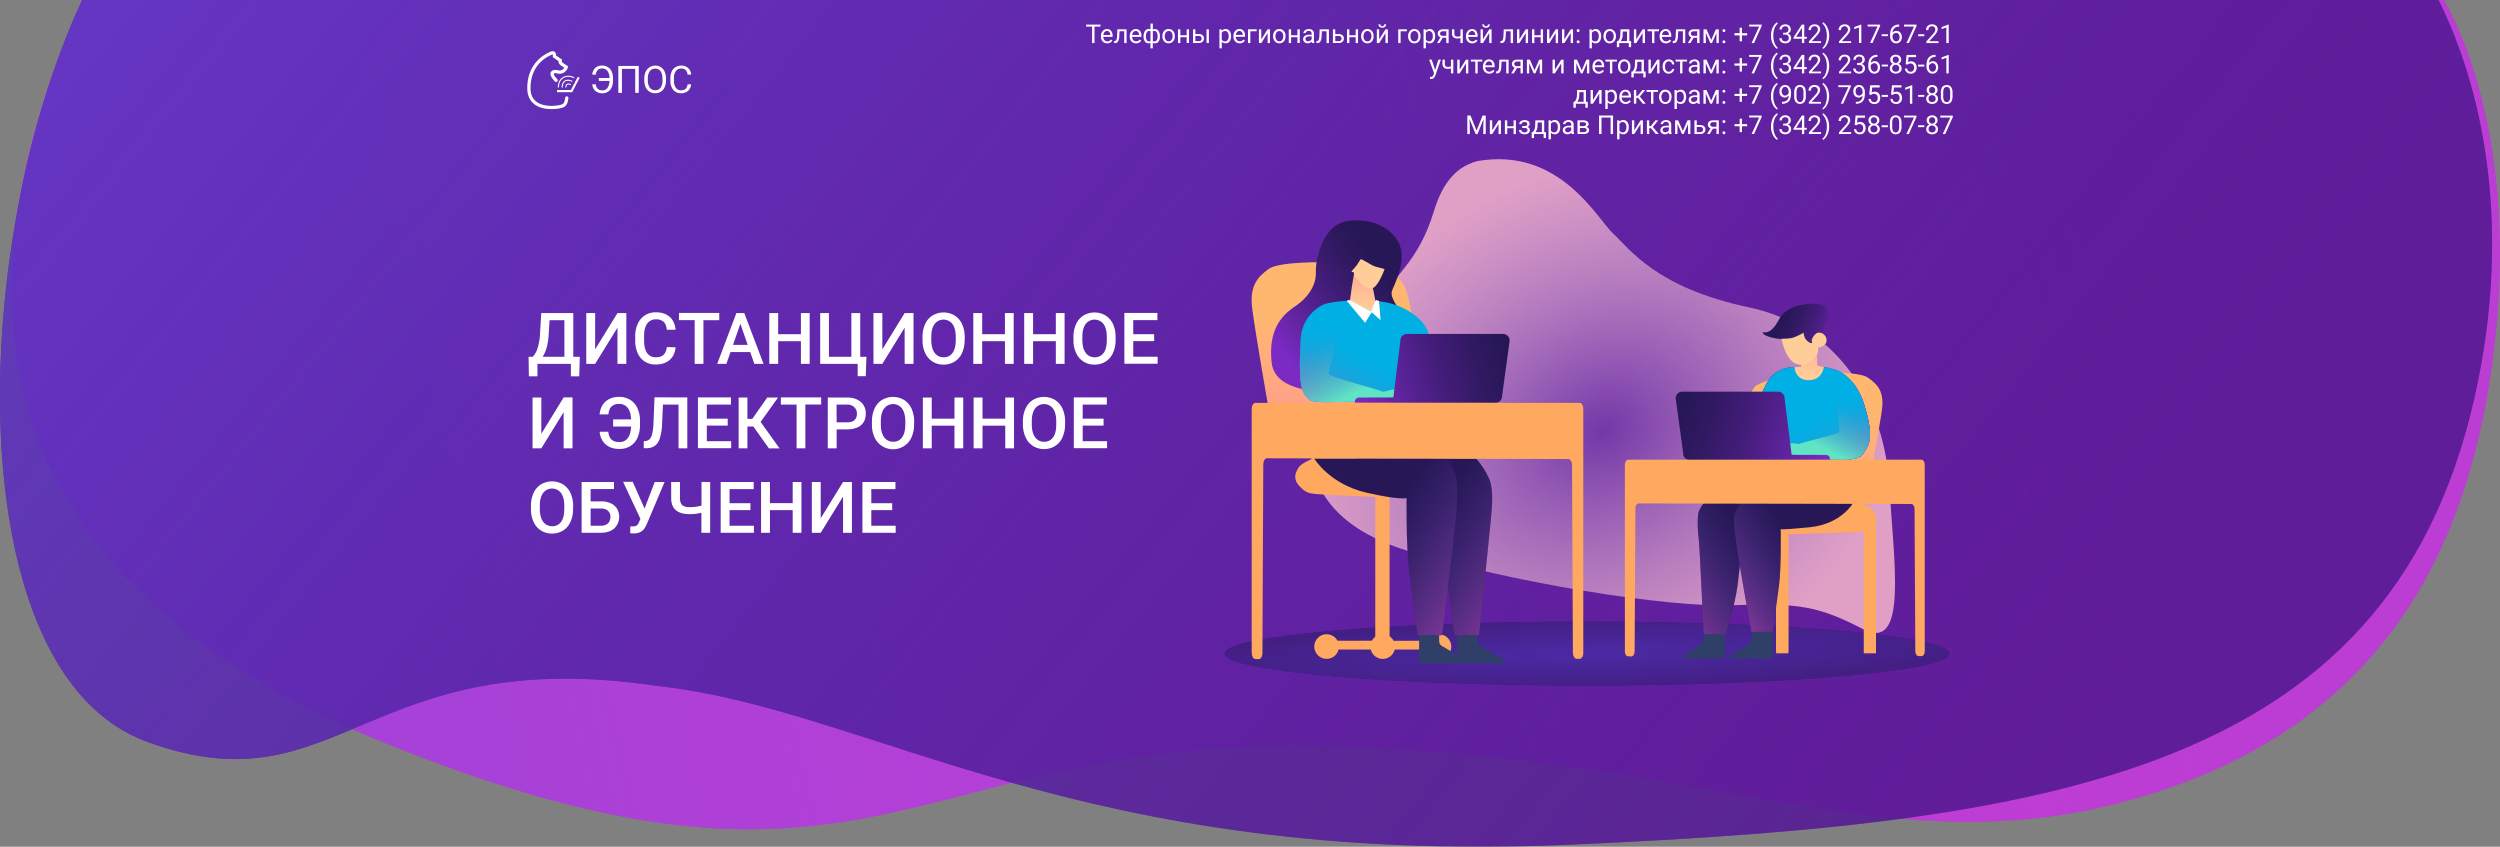 <svg xmlns="http://www.w3.org/2000/svg" xmlns:xlink="http://www.w3.org/1999/xlink" viewBox="0 0 2308.62 781.89"><rect x="0" y="0" width="2308.62" height="781.89" fill="#808080" stroke="none"/><defs><style>.cls-1,.cls-42,.cls-43,.cls-44{fill:none;}.cls-2{opacity:0.9;}.cls-3{fill:#c135dc;}.cls-4{fill:url(#Безымянный_градиент);}.cls-5{fill:#5d209e;}.cls-6{fill:url(#Безымянный_градиент_2);}.cls-7{fill:#fff;}.cls-8{fill:#3b167d;}.cls-9{fill:url(#Безымянный_градиент_3);}.cls-10{fill:url(#Безымянный_градиент_4);}.cls-11{fill:#ffa860;}.cls-12{fill:url(#Безымянный_градиент_16);}.cls-13{fill:#2f3f68;}.cls-14{clip-path:url(#clip-path);}.cls-15{fill:#281757;}.cls-16{fill:url(#Безымянный_градиент_18);}.cls-17{clip-path:url(#clip-path-2);}.cls-18{fill:url(#Безымянный_градиент_18-2);}.cls-19{clip-path:url(#clip-path-3);}.cls-20{fill:url(#Безымянный_градиент_22);}.cls-21{fill:url(#Безымянный_градиент_22-2);}.cls-22{fill:url(#Безымянный_градиент_22-3);}.cls-23{fill:#00afe4;}.cls-24{fill:url(#Безымянный_градиент_20);}.cls-25{fill:url(#Безымянный_градиент_21);}.cls-26{fill:url(#Безымянный_градиент_22-4);}.cls-27{fill:url(#Безымянный_градиент_23);}.cls-28{fill:url(#Безымянный_градиент_22-5);}.cls-29{fill:#ffcd98;}.cls-30{fill:url(#Безымянный_градиент_16-2);}.cls-31{clip-path:url(#clip-path-5);}.cls-32{fill:url(#Безымянный_градиент_18-3);}.cls-33{clip-path:url(#clip-path-6);}.cls-34{fill:url(#Безымянный_градиент_18-4);}.cls-35{fill:url(#Безымянный_градиент_22-6);}.cls-36{clip-path:url(#clip-path-7);}.cls-37{fill:url(#Безымянный_градиент_20-2);}.cls-38{fill:url(#Безымянный_градиент_21-2);}.cls-39{fill:url(#Безымянный_градиент_22-7);}.cls-40{fill:url(#Безымянный_градиент_23-2);}.cls-41{fill:#fefefe;}.cls-42,.cls-43,.cls-44{stroke:#fff;stroke-miterlimit:10;}.cls-42{stroke-linecap:round;stroke-width:3px;}.cls-43{stroke-width:2px;}</style><linearGradient id="Безымянный_градиент" x1="406.65" y1="802.93" x2="1972.65" y2="1162.93" gradientTransform="matrix(1, 0, 0, -1, 0, 1314)" gradientUnits="userSpaceOnUse"><stop offset="0" stop-color="#ab3ae0"/><stop offset="1" stop-color="#d535e5" stop-opacity="0"/></linearGradient><linearGradient id="Безымянный_градиент_2" x1="38.7" y1="1904.98" x2="1968.2" y2="337.48" gradientTransform="matrix(1, 0, 0, -1, 0, 1314)" gradientUnits="userSpaceOnUse"><stop offset="0" stop-color="#6240d5"/><stop offset="1" stop-color="#480c7d" stop-opacity="0.35"/></linearGradient><radialGradient id="Безымянный_градиент_3" cx="3137.47" cy="507.48" r="1" gradientTransform="matrix(1, 32.5, 368.52, -11.34, -188689.06, -95609.74)" gradientUnits="userSpaceOnUse"><stop offset="0" stop-color="#4c2aa5"/><stop offset="1" stop-color="#431f83"/></radialGradient><radialGradient id="Безымянный_градиент_4" cx="3155.81" cy="507.94" r="1" gradientTransform="matrix(115.56, 211.91, 261.19, -142.43, -495868.83, -596007.76)" gradientUnits="userSpaceOnUse"><stop offset="0" stop-color="#fcd3df" stop-opacity="0.12"/><stop offset="1" stop-color="#e0a0c6"/></radialGradient><linearGradient id="Безымянный_градиент_16" x1="-73.42" y1="-813.57" x2="-79.13" y2="-713.36" gradientTransform="translate(1748.57 1190)" gradientUnits="userSpaceOnUse"><stop offset="0" stop-color="#ffb770"/><stop offset="0.37" stop-color="#ffae7a"/><stop offset="1" stop-color="#ff9594"/></linearGradient><clipPath id="clip-path"><path class="cls-1" d="M1676.89,464.5s-10.8,19.5-40.1,22.4-26.7,1.6-26.7,1.6-3.3,35-5.6,52.5-10.8,44.5-10.8,44.5h-20.5s-3.4-75.9-4.2-84.3-3-25.1,1.2-33.4,4-3.2,4-3.2Z"/></clipPath><linearGradient id="Безымянный_градиент_18" x1="1490.28" y1="-603.78" x2="1615.42" y2="-684.46" gradientTransform="translate(0 1190)" gradientUnits="userSpaceOnUse"><stop offset="0" stop-color="#ff4bc4"/><stop offset="1" stop-color="#604fc4" stop-opacity="0"/></linearGradient><clipPath id="clip-path-2"><path class="cls-1" d="M1711.19,464.5s-10.8,19.5-40.1,22.4-26.7,1.6-26.7,1.6.7,35-1.6,52.5-5.8,42.5-5.8,42.5h-19.7s-13.2-74-14-82.3-4.2-21.2,0-29.5,5.2-7.2,5.2-7.2Z"/></clipPath><linearGradient id="Безымянный_градиент_18-2" x1="1543.83" y1="-615.26" x2="1656.38" y2="-687.82" xlink:href="#Безымянный_градиент_18"/><clipPath id="clip-path-3"><path class="cls-1" d="M1623.29,376.9c5.6-23.4,12.7-37.3,34.2-38.1,14.8-.6,25.6-1.2,36.5,2.3s21.5,14.2,27.1,31.5c10.8,33.6,3.6,39.4-.3,45.9s-13.7,6.5-37.3,5.6-45.8,0-45.8,0Z"/></clipPath><linearGradient id="Безымянный_градиент_22" x1="1628.84" y1="922" x2="1730.09" y2="952.25" gradientTransform="matrix(1, 0, 0, -1, 0, 1318)" gradientUnits="userSpaceOnUse"><stop offset="0" stop-color="#281757"/><stop offset="0.16" stop-color="#301961"/><stop offset="0.43" stop-color="#441d7b"/><stop offset="0.78" stop-color="#6525a6"/><stop offset="1" stop-color="#7c2ac4"/></linearGradient><linearGradient id="Безымянный_градиент_22-2" x1="1631.02" y1="914.71" x2="1732.27" y2="944.96" xlink:href="#Безымянный_градиент_22"/><linearGradient id="Безымянный_градиент_22-3" x1="1634.89" y1="901.76" x2="1736.14" y2="932.01" xlink:href="#Безымянный_градиент_22"/><linearGradient id="Безымянный_градиент_20" x1="1698.11" y1="-758.01" x2="1670.7" y2="-806.47" gradientTransform="translate(0 1190)" gradientUnits="userSpaceOnUse"><stop offset="0" stop-color="#6086c4"/><stop offset="1" stop-color="#00afe4" stop-opacity="0"/></linearGradient><linearGradient id="Безымянный_градиент_21" x1="1687.24" y1="-774.11" x2="1722.98" y2="-844.11" gradientTransform="translate(0 1190)" gradientUnits="userSpaceOnUse"><stop offset="0" stop-color="#60e5c4"/><stop offset="0.57" stop-color="#608ac4" stop-opacity="0.03"/><stop offset="1" stop-color="#6086c4" stop-opacity="0"/></linearGradient><linearGradient id="Безымянный_градиент_22-4" x1="1554.81" y1="-810.56" x2="1691.27" y2="-769.79" gradientTransform="translate(0 1190)" xlink:href="#Безымянный_градиент_22"/><linearGradient id="Безымянный_градиент_23" x1="1670.52" y1="-843.37" x2="1671.11" y2="-870.55" gradientTransform="translate(0 1190)" gradientUnits="userSpaceOnUse"><stop offset="0" stop-color="#ffcd98"/><stop offset="0.35" stop-color="#ffc397"/><stop offset="0.94" stop-color="#ffa994"/><stop offset="1" stop-color="#ffa694"/></linearGradient><linearGradient id="Безымянный_градиент_22-5" x1="1649.01" y1="-897.11" x2="1705.95" y2="-875.45" gradientTransform="translate(0 1190)" xlink:href="#Безымянный_градиент_22"/><linearGradient id="Безымянный_градиент_16-2" x1="10915.61" y1="-906.9" x2="10908.52" y2="-782.41" gradientTransform="matrix(-1, 0, 0, 1, 12145.31, 1190)" xlink:href="#Безымянный_градиент_16"/><clipPath id="clip-path-5"><path class="cls-1" d="M1247.69,423.4s14.1,23.8,48.5,31.6c29.9,6.9,36.8,5,36.8,5s-.5,41.9,2.2,65.3,7.9,61.3,7.9,61.3h22.7s9.6-92.4,10.6-103.5,3.6-30.6-1.5-41.6a71.43,71.43,0,0,0-11.7-18Z"/></clipPath><linearGradient id="Безымянный_градиент_18-3" x1="10675.27" y1="-612.04" x2="10825.04" y2="-708.6" gradientTransform="matrix(-1, 0, 0, 1, 12145.31, 1190)" xlink:href="#Безымянный_градиент_18"/><clipPath id="clip-path-6"><path class="cls-1" d="M1213.59,423.4s14.1,23.8,48.5,31.6c29.9,6.9,36.8,5,36.8,5s-.5,41.9,2.2,65.3,7.9,61.3,7.9,61.3h22.7s11.3-92.4,12.3-103.5,4-36.5-1-47.6-9.4-12-9.4-12Z"/></clipPath><linearGradient id="Безымянный_градиент_18-4" x1="10713.57" y1="-612.9" x2="10863.34" y2="-709.47" gradientTransform="matrix(-1, 0, 0, 1, 12145.31, 1190)" xlink:href="#Безымянный_градиент_18"/><linearGradient id="Безымянный_градиент_22-6" x1="10870.59" y1="-942.83" x2="10964.57" y2="-867.18" gradientTransform="matrix(-1, 0, 0, 1, 12145.31, 1190)" xlink:href="#Безымянный_градиент_22"/><clipPath id="clip-path-7"><path class="cls-1" d="M1320.79,308.6c-3.4-13.9-22.6-27.2-43-30s-42.3-.7-51.7,1.4-24,13.5-25,33.4-1.9,43.7,3.6,50.7,3.8,7.9,36.8,7,63.9,0,63.9,0Z"/></clipPath><linearGradient id="Безымянный_градиент_20-2" x1="10914.12" y1="-813" x2="10882.39" y2="-869.1" gradientTransform="matrix(-1, 0, 0, 1, 12145.31, 1190)" xlink:href="#Безымянный_градиент_20"/><linearGradient id="Безымянный_градиент_21-2" x1="10897.56" y1="-824.41" x2="10944.78" y2="-916.86" gradientTransform="matrix(-1, 0, 0, 1, 12145.31, 1190)" xlink:href="#Безымянный_градиент_21"/><linearGradient id="Безымянный_градиент_22-7" x1="10758.54" y1="-863.78" x2="10895.54" y2="-822.86" gradientTransform="matrix(-1, 0, 0, 1, 12145.31, 1190)" xlink:href="#Безымянный_градиент_22"/><linearGradient id="Безымянный_градиент_23-2" x1="10886.77" y1="-902.36" x2="10886.77" y2="-939.64" gradientTransform="matrix(-1, 0, 0, 1, 12145.31, 1190)" xlink:href="#Безымянный_градиент_23"/></defs><title>Ресурс 2</title><g id="Слой_2" data-name="Слой 2"><g id="Слой_1-2" data-name="Слой 1"><g class="cls-2"><path class="cls-3" d="M362.69,689C-77.81,513.5-14.11,205.5,75.89,0h2181c15,25.5,69.3,136,46,325-19.7,159.5-86.5,339.5-324,410.5s-397.5-41-768.5-46.5S803.19,864.5,362.69,689Z"/><path class="cls-4" d="M362.69,689C-77.81,513.5-14.11,205.5,75.89,0h2181c15,25.5,69.3,136,46,325-19.7,159.5-86.5,339.5-324,410.5s-397.5-41-768.5-46.5S803.19,864.5,362.69,689Z"/></g><g class="cls-2"><path class="cls-5" d="M1450.29,780c-453.9,20-644.5-124.5-842.5-146.5-271-40.5-293.9,116.5-472,51.5C-39.81,620.9-28.61,223.5,75.89,0h2176c42,84.5,62.9,201,40,333C2226.89,708,1915.89,759.5,1450.29,780Z"/><path class="cls-6" d="M1450.29,780c-453.9,20-644.5-124.5-842.5-146.5-271-40.5-293.9,116.5-472,51.5C-39.81,620.9-28.61,223.5,75.89,0h2176c42,84.5,62.9,201,40,333C2226.89,708,1915.89,759.5,1450.29,780Z"/></g><path class="cls-7" d="M534.89,347.5h-7.7V336h-30.9v11.5h-7.9l-.3-18h3.8a19.42,19.42,0,0,0,4.5-7.9,51.44,51.44,0,0,0,2.2-11.7l1.2-20.8h29.6v40.4h6Zm-33.8-18h20.1V295.7h-13.7l-.8,13.2c-.5,8.8-2.4,15.7-5.6,20.6Zm69.1-40.4h8.2V336h-8.2V302.6L549.59,336h-8.2V289.1h8.2v33.5Zm53.7,31.6c-.5,5-2.3,8.9-5.5,11.7s-7.5,4.2-12.9,4.2a18.14,18.14,0,0,1-9.9-2.6,17.39,17.39,0,0,1-6.6-7.6,28.1,28.1,0,0,1-2.4-11.4v-4.4a26.42,26.42,0,0,1,2.4-11.7,18.13,18.13,0,0,1,6.7-7.8,18.39,18.39,0,0,1,10.2-2.7c5.2,0,9.3,1.4,12.5,4.2s5,6.8,5.5,11.9h-8.1c-.4-3.4-1.4-5.8-3-7.3a9.73,9.73,0,0,0-6.9-2.3,9.48,9.48,0,0,0-8.2,3.9c-1.9,2.6-2.9,6.4-2.9,11.4v4.1c0,5.1.9,8.9,2.7,11.6a9.11,9.11,0,0,0,8,4c3.2,0,5.6-.7,7.2-2.2s2.6-3.8,3.1-7.2Zm40.3-25h-14.6V336h-8.1V295.6H627V289h37.2Zm28.6,29.4h-18.2l-3.8,10.9h-8.5L680,289.1h7.3l17.8,46.9h-8.5Zm-15.9-6.6h13.6l-6.8-19.5Zm70.8,17.5h-8.1V315.1h-21V336h-8.2V289.1h8.2v19.5h21V289.1h8.1Zm9.6-46.9h8.2v40.4h20.7V289.1h8.2v40.4h5.7l-.6,17.9H792V336h-34.6V289.1Zm78.1,0h8.2V336h-8.2V302.6L814.79,336h-8.2V289.1h8.2v33.5Zm55.4,24.7a27.86,27.86,0,0,1-2.4,12.1,17.68,17.68,0,0,1-6.8,8,19.35,19.35,0,0,1-10.2,2.8,18.14,18.14,0,0,1-17.1-10.8,27,27,0,0,1-2.4-11.9v-2.6a27.86,27.86,0,0,1,2.4-12.1,17.9,17.9,0,0,1,6.9-8,20,20,0,0,1,20.3,0,18.85,18.85,0,0,1,6.9,7.9,29.35,29.35,0,0,1,2.5,12v2.6Zm-8.2-2.5q0-7.8-3-12a10.36,10.36,0,0,0-16.6,0q-3,4.2-3,11.7v2.7q0,7.8,3,12a9.85,9.85,0,0,0,8.4,4.2,9.48,9.48,0,0,0,8.3-4.1c2-2.7,2.9-6.8,2.9-12.1v-2.4Zm53.6,24.7H928V315.1H907V336h-8.2V289.1H907v19.5h21V289.1h8.1V336Zm46.9,0H975V315.1H954V336h-8.2V289.1H954v19.5h21V289.1h8.1Zm47.1-22.2a27.86,27.86,0,0,1-2.4,12.1,17.68,17.68,0,0,1-6.8,8,19.35,19.35,0,0,1-10.2,2.8,18.14,18.14,0,0,1-17.1-10.8,27,27,0,0,1-2.4-11.9v-2.6a27.86,27.86,0,0,1,2.4-12.1,17.9,17.9,0,0,1,6.9-8,20,20,0,0,1,20.3,0,18.85,18.85,0,0,1,6.9,7.9,27.71,27.71,0,0,1,2.4,12Zm-8.1-2.5q0-7.8-3-12a10.36,10.36,0,0,0-16.6,0q-3,4.2-3,11.7v2.7q0,7.8,3,12a9.85,9.85,0,0,0,8.4,4.2,9.48,9.48,0,0,0,8.3-4.1c2-2.7,2.9-6.8,2.9-12.1v-2.4Zm43.7,3.7h-19.3v14.4H1069v6.5h-30.7V289h30.5v6.6h-22.3v13h19.3Zm-545.3,52h8.2v47h-8.2V380.6L499.89,414h-8.1V367.1h8.1v33.5Zm41.2,31.7c.4,3.4,1.4,5.8,3.1,7.3s4,2.2,7.2,2.2a9.21,9.21,0,0,0,7.8-3.7c1.8-2.4,2.8-6,3-10.6h-16.6v-6.6h16.6c-.2-4.7-1.2-8.2-3.1-10.6a9.58,9.58,0,0,0-8-3.7,9.73,9.73,0,0,0-6.9,2.3c-1.6,1.5-2.6,4-3,7.4h-8.1c.5-5.1,2.3-9.1,5.5-11.9s7.3-4.3,12.5-4.3a19.26,19.26,0,0,1,10.2,2.7,17.24,17.24,0,0,1,6.7,7.7,26,26,0,0,1,2.4,11.6v4a27.78,27.78,0,0,1-2.3,11.7,17.11,17.11,0,0,1-6.6,7.7,18.57,18.57,0,0,1-10,2.7c-5.3,0-9.6-1.4-12.8-4.2a16.67,16.67,0,0,1-5.5-11.7Zm73-31.7v47h-8.1V373.6h-14.4l-.8,18.1a49.18,49.18,0,0,1-2.1,13.2,13.39,13.39,0,0,1-4.6,6.8,13.78,13.78,0,0,1-8.1,2.2h-2.1v-6.5l1.3-.1a6.43,6.43,0,0,0,4.3-2,11.13,11.13,0,0,0,2.3-5.2,58.92,58.92,0,0,0,1.1-10.2l.9-23ZM672,393h-19.3v14.4h22.5v6.5h-30.7V367H675v6.6h-22.3v13H672Zm23.7.9h-5.5V414h-8.1V367.1h8.1v19.7h4.5l13.8-19.7h10l-16.1,22.5,17.5,24.5h-9.8Zm62.6-20.3h-14.6V414h-8.1V373.6h-14.5V367h37.2Zm14.3,23V414h-8.2V367.1h18c5.2,0,9.4,1.4,12.5,4.1a13.49,13.49,0,0,1,4.6,10.8c0,4.6-1.5,8.2-4.5,10.7s-7.3,3.8-12.7,3.8h-9.7Zm0-6.6h9.8c2.9,0,5.1-.7,6.6-2a7.62,7.62,0,0,0,2.3-5.9,8.14,8.14,0,0,0-2.4-6.1,9.26,9.26,0,0,0-6.4-2.4h-10Zm71.5,1.8a27.86,27.86,0,0,1-2.4,12.1,17.68,17.68,0,0,1-6.8,8,18.86,18.86,0,0,1-26-5.6,18.34,18.34,0,0,1-1.3-2.4,27,27,0,0,1-2.4-11.9v-2.6a27.86,27.86,0,0,1,2.4-12.1,17.9,17.9,0,0,1,6.9-8,20,20,0,0,1,20.3,0,18.85,18.85,0,0,1,6.9,7.9,29.35,29.35,0,0,1,2.5,12Zm-8.1-2.5q0-7.8-3-12a10.36,10.36,0,0,0-16.6,0q-3,4.2-3,11.7v2.7q0,7.8,3,12a10,10,0,0,0,8.4,4.2,9.48,9.48,0,0,0,8.3-4.1c2-2.8,2.9-6.8,2.9-12.1v-2.4Zm53.5,24.7h-8.1V393.1h-21V414h-8.2V367.1h8.2v19.5h21V367.1h8.1Zm46.9,0h-8.1V393.1h-21V414h-8.2V367.1h8.2v19.5h21V367.1h8.1Zm47.1-22.2a27.86,27.86,0,0,1-2.4,12.1,17.68,17.68,0,0,1-6.8,8,19.35,19.35,0,0,1-10.2,2.8,18.76,18.76,0,0,1-10.1-2.8,18.53,18.53,0,0,1-6.9-8,28.56,28.56,0,0,1-2.5-11.9v-2.6a27.86,27.86,0,0,1,2.4-12.1,17.9,17.9,0,0,1,6.9-8,20,20,0,0,1,20.3,0,18.85,18.85,0,0,1,6.9,7.9,29.35,29.35,0,0,1,2.5,12Zm-8.1-2.5q0-7.8-3-12a10.36,10.36,0,0,0-16.6,0q-3,4.2-3,11.7v2.7q0,7.8,3,12a9.85,9.85,0,0,0,8.4,4.2,9.48,9.48,0,0,0,8.3-4.1c2-2.7,2.9-6.8,2.9-12.1Zm43.7,3.7h-19.3v14.4h22.5v6.5h-30.7V367h30.5v6.6h-22.3v13h19.3Zm-489.9,76.8a27.86,27.86,0,0,1-2.4,12.1,17.68,17.68,0,0,1-6.8,8,19.35,19.35,0,0,1-10.2,2.8,18.14,18.14,0,0,1-17.1-10.8,27,27,0,0,1-2.4-11.9v-2.6a27.86,27.86,0,0,1,2.4-12.1,17.9,17.9,0,0,1,6.9-8,20,20,0,0,1,20.3,0,18.85,18.85,0,0,1,6.9,7.9,29.35,29.35,0,0,1,2.5,12Zm-8.1-2.5q0-7.8-3-12a10.36,10.36,0,0,0-16.6,0q-3,4.2-3,11.7v2.7q0,7.8,3,12a9.85,9.85,0,0,0,8.4,4.2,9.48,9.48,0,0,0,8.3-4.1c2-2.7,2.9-6.8,2.9-12.1ZM567,451.6h-21.6V463H555a19.88,19.88,0,0,1,9,1.8,12.81,12.81,0,0,1,5.8,5,14.86,14.86,0,0,1-2.5,18.1c-3,2.7-7,4-12.2,4.1h-18V445.1H567Zm-21.6,18v15.9H555a9.1,9.1,0,0,0,6.4-2.2,8,8,0,0,0,2.3-6,7,7,0,0,0-2.3-5.6,8.93,8.93,0,0,0-6.3-2.1Zm49.8,0,9.4-24.5h9.1L597.29,484l-1.5,2.9q-3.15,5.7-10.5,5.7l-3.3-.2.1-6.4a24.37,24.37,0,0,0,2.7.1,5.06,5.06,0,0,0,4.9-3l1.7-4-16-34.2h8.9Zm60.6-24.5V492h-8.1V473.5a44.53,44.53,0,0,1-10.9,1.3c-5.6,0-9.8-1.2-12.7-3.7s-4.3-6.2-4.3-11.1V445.1h8.1V460c0,3,.7,5.1,2.1,6.4s3.7,1.9,6.9,1.9a40.26,40.26,0,0,0,10.9-1.4V445Zm37.2,26h-19.3v14.4h22.5V492h-30.7V445.1H696v6.6h-22.3v13H693Zm47.1,20.9H732V471.1H711V492h-8.2V445.1H711v19.5h21V445.1h8.1Zm38.4-46.9h8.2V492h-8.2V458.6L757.89,492h-8.2V445.1h8.2v33.5Zm45.4,26h-19.3v14.4h22.5V492h-30.7V445.1h30.5v6.6h-22.3v13h19.3Z"/><ellipse class="cls-8" cx="1465.49" cy="603.5" rx="334.5" ry="29.5"/><ellipse class="cls-9" cx="1465.49" cy="603.5" rx="334.5" ry="29.5"/><path class="cls-10" d="M1489.79,215.8c-14.8-13.5-49.3-80.5-125.7-67-22.4,5.9-33.4,24.7-40,46.4s-15.8,38.2-27.6,52.8-57.6,74.1-77,122.8-13,109.3,81.1,138.1,237.9,52.3,299.6,50,79.5,1.1,120.5,22.2,28.3-60.4,24-132.8-43.9-146.4-129.8-164.5S1504.49,229.3,1489.79,215.8Z"/><rect class="cls-1" x="1153.99" y="239" width="655" height="368"/><g id="Мужик"><g id="стул"><path class="cls-11" d="M1712.09,462.1c13.6,5.1,16.3,7.2,18,10s4.3,7.5-.9,12.9-8,5.7-13.3,6.2-64.5,2.2-64.5,2.2V601.7l-11.3.1V489.2Z"/><rect class="cls-11" x="1640.19" y="493.4" width="11.3" height="109.9"/><rect class="cls-11" x="1721.09" y="478.4" width="11.3" height="124.9"/></g><path id="СТУЛ-2" class="cls-12" d="M1611.69,384.6s2-18.3,8.1-26.6,46.8-13.9,54.8-14.2,42.6-.6,50.3,4.9,15.4,11.6,13,29.5-13.3,76.2-13.3,76.2l-92.1,7.8Z"/><path class="cls-13" d="M1636.89,581.1v24.6s0,2.3-2,2.3h-36.2s-3.1-1,0-2.8,15.8-10.4,16.8-11.1,2-1.7,2.2-4.7,0-7,0-7Z"/><path class="cls-13" d="M1592.69,581.1v24.6s0,2.3-1.9,2.3h-35.5s-3-1,0-2.8,15.5-10.4,16.4-11.1,1.9-1.7,2.1-4.7,0-7,0-7Z"/><g class="cls-14"><path class="cls-15" d="M1676.89,464.5s-10.8,19.5-40.1,22.4-26.7,1.6-26.7,1.6.7,35-1.6,52.5-14.8,44.5-14.8,44.5h-20.5s-3.4-75.9-4.2-84.3-4.2-21.2,0-29.5,5.2-7.2,5.2-7.2Z"/><path class="cls-16" d="M1676.89,464.5s-10.8,19.5-40.1,22.4-26.7,1.6-26.7,1.6.7,35-1.6,52.5-11.8,44.5-11.8,44.5l-29,3.8s2.1-79.7,1.3-88.1-4.2-21.2,0-29.5,5.2-7.2,5.2-7.2Z"/></g><g class="cls-17"><path class="cls-15" d="M1711.19,464.5s-10.8,19.5-40.1,22.4-26.7,1.6-26.7,1.6.7,35-1.6,52.5-5.8,42.5-5.8,42.5h-19.7s-13.2-74-14-82.3-4.2-21.2,0-29.5,5.2-7.2,5.2-7.2Z"/><path class="cls-18" d="M1711.19,464.5s-10.8,19.5-40.1,22.4-26.7,1.6-26.7,1.6.7,35-1.6,52.5-5.8,42.5-5.8,42.5h-19.7s-13.2-74-14-82.3-4.2-21.2,0-29.5,5.2-7.2,5.2-7.2Z"/></g><g class="cls-19"><path class="cls-20" d="M1616.59,363.1c3.2-13.6,21.3-26.5,40.5-29.3s39.9-.7,48.8,1.4,22.7,13.1,23.6,32.6,1.8,42.7-3.4,49.5-3.6,7.7-34.7,6.8-60.3,0-60.3,0Z"/><path class="cls-21" d="M1614.19,374.3c3.2-11.1,21.8-21.7,41.4-24s40.7-.6,49.7,1.2,23.1,10.8,24.1,26.7,1.8,35-3.5,40.6-3.7,6.3-35.4,5.6-61.5,0-61.5,0Z"/><path class="cls-22" d="M1648.09,411.5c5.2-4.3,13.2-.7,13.7-1.6s36.6-9.3,36.9-11-4.1-31.8-4.1-31.8l21.3-4.2,6.6,3.3s7.6,29.3,7.6,31.2-3.2,21.9-3.2,21.9-18,7.5-26.3,7.1-46.1-.8-46.1-.8Z"/></g><g class="cls-19"><path class="cls-23" d="M1616.59,363.1c3.2-13.6,21.3-26.5,40.5-29.3s39.9-.7,48.8,1.4,22.7,13.1,23.6,32.6,1.8,42.7-3.4,49.5-3.6,7.7-34.7,6.8-60.3,0-60.3,0Z"/><path class="cls-24" d="M1614.19,374.3c3.2-11.1,21.8-21.7,41.4-24s40.7-.6,49.7,1.2,23.1,10.8,24.1,26.7,1.8,35-3.5,40.6-3.7,6.3-35.4,5.6-61.5,0-61.5,0Z"/><path class="cls-25" d="M1648.09,411.5c5.2-4.3,13.2-.7,13.7-1.6s36.6-9.3,36.9-11-4.1-31.8-4.1-31.8l21.3-4.2,6.6,3.3s7.6,29.3,7.6,31.2-3.2,21.9-3.2,21.9-18,7.5-26.3,7.1-46.1-.8-46.1-.8Z"/></g><path class="cls-26" d="M1689.89,424.9h-129.4a6.06,6.06,0,0,1-6.1-6.1l-7-51a6.06,6.06,0,0,1,6.1-6.1h88.4a6.06,6.06,0,0,1,6.1,6.1l6.5,52.2,31.6.1a3.8,3.8,0,0,1,3.8,3.8v1Z"/><path class="cls-27" d="M1657.09,338.8s.3,12.2,13,12.3,14.2-12.1,14.2-12.1l-6.2-1.6s0-10.9-.6-14.1-9.4,6.3-9.4,6.3l-4.7,2.1-.2,6.7Z"/><path class="cls-28" d="M1627.69,306.9c3-.1,7.9,1.7,15.1-11.9s26.3-14.6,31.4-14.5,12.1.3,14,7.4-3.6,11.8-3.6,12.3,2.9,9,1.8,11.3-9.3.8-9.3.8l-1.8,6.6a83,83,0,0,0-26.9-5.7c-14.3-.3-19.4-4.3-19.8-4.6A13.13,13.13,0,0,1,1627.69,306.9Z"/><path class="cls-29" d="M1645.19,312.8s3,17.3,11.7,22.3,16.7-2.3,17.6-3.3,4.3-4.7,4.4-7.2a21.64,21.64,0,0,0,0-3.6s7.9-.8,7.8-6.6a6.92,6.92,0,0,0-6.6-7.2,7.57,7.57,0,0,0-1.5.1c-2.7.7-6.3,6-5.4,8.1,1.3,2.9-3.4,1.1-5.7-2.2a10.68,10.68,0,0,1-1.9-6s-6.8,4-11.3,5A54.23,54.23,0,0,1,1645.19,312.8Z"/></g><g id="Девушка"><path class="cls-30" d="M1303.89,293.2s-2.4-22.7-9.5-33.2-54.7-17.3-64.1-17.7-49.7-.7-58.8,6.1-18,14.4-15.1,36.8,15.5,94.8,15.5,94.8l107.7,9.7Z"/><g id="стул-3"><path class="cls-11" d="M1219.69,420.4c-15.9,6.3-19.1,8.8-21.1,12.3s-5,9.2,1.1,15.9,9.4,7,15.5,7.6,54.8,2.7,54.8,2.7V591.7h-40.9l1.1,8.1H1325v-8.2l-41.8.2V453.6Z"/><circle class="cls-11" cx="1276.89" cy="597.1" r="11.4"/><circle class="cls-11" cx="1225.06" cy="597.05" r="11.4"/><circle class="cls-11" cx="1328.79" cy="597.1" r="11.4"/></g><path class="cls-13" d="M1345.79,583.6v26.1s-.8,2.3,3.3,2.6,38.6,0,38.6,0,5.3-.4.6-3.1-21.7-12.9-21.7-12.9-2.2-1.1-2.2-4.6v-6Z"/><path class="cls-13" d="M1310.49,583.6v26.1s-.8,2.3,3.2,2.6,38.6,0,38.6,0,5.3-.4.6-3.1-21.7-12.9-21.7-12.9-2.2-1.1-2.2-4.6v-6Z"/><g class="cls-31"><path class="cls-15" d="M1250.59,423.4s13,25.9,48.1,29.7,32,2.1,32,2.1-.8,46.4,1.9,69.8,7.6,63.9,7.6,63.9l31.5.7s13.7-105.3,14.7-116.3-1.3-29.3-6.4-40.4-6.3-9.5-6.3-9.5Z"/><path class="cls-32" d="M1252.69,422.9s8.5,33.1,43.6,36.9l35.1,3.8s.6,37.5,3.3,60.8,5.4,64.4,5.4,64.4l33.7-1.7s13.8-104.3,14.7-115.3-1.4-28.4-6.4-39.4-6.3-9.5-6.3-9.5Z"/></g><g class="cls-33"><path class="cls-15" d="M1213.59,423.4s5.4,34.8,40.4,38.6,34.4,5.8,34.4,5.8,4.4,33.9,7.1,57.2,13,62.4,13,62.4l23.2-.7s16.6-102.3,17.6-113.3-1.3-29.3-6.4-40.4-6.3-9.5-6.3-9.5Z"/><path class="cls-34" d="M1213.59,423.4s13,25.9,48.1,29.7,32,2.1,32,2.1-.8,46.4,1.9,69.8,7.3,61.6,7.3,61.6l31.7,1.1s13.8-104.3,14.7-115.3-1.4-28.4-6.4-39.4-6.3-9.5-6.3-9.5h-123Z"/></g><path class="cls-35" d="M1290.89,284.2c-3.4-5.4-6.8-10.9-5.6-15.2s11.7-22.5,8.5-38.5-20.7-24.5-30.6-26.1-25.6-2.7-35.3,9-13.2,29.2-12.8,38.6-5.4,21.8-19.3,31-24.6,23.5-21.5,51.8,48.5,26.3,48.5,26.3Z"/><g class="cls-36"><path class="cls-23" d="M1319.39,308.6c-3.4-13.9-22.6-27.2-43-30s-42.3-.7-51.7,1.4-24,13.5-25,33.4-1.9,43.7,3.6,50.7,3.8,7.9,36.8,7,63.9,0,63.9,0Z"/><path class="cls-37" d="M1320.79,308.6c-3.4-13.9-22.6-27.2-43-30s-42.3-.7-51.7,1.4-24,13.5-25,33.4-1.9,43.7,3.6,50.7,3.8,7.9,36.8,7,63.9,0,63.9,0Z"/><path class="cls-38" d="M1297.49,361.7c-7.2-5.5-20.2,1.2-20.9,0s-49.3-13.9-49.7-16.1,9.1-38,9.1-38l-33.1-8-9.2,4.2s2.4,38,2.4,40.4,2.9,27.2,2.9,27.2,13.7,9.8,25.3,9.3,64.4-1,64.4-1Z"/></g><path class="cls-39" d="M1251.19,371.9H1381a6.06,6.06,0,0,0,6.1-6.1l7-51.3a6.06,6.06,0,0,0-6.1-6.1h-88.7a6.06,6.06,0,0,0-6.1,6.1l-6.5,52.5-31.7.1a3.82,3.82,0,0,0-3.8,3.9v.9Z"/><path class="cls-40" d="M1267.09,262.4l3.4,17.3-4.4,7.9-19.5-9.9s3.1-24.5,4.6-27S1267.09,262.4,1267.09,262.4Z"/><path class="cls-29" d="M1278.59,248.5s-5.3,15-10.8,17.5-11.3-4.8-11.8-5.3-5.8-6.6-5.8-6.6l.2-2.5-1.8-.4a.57.57,0,0,1-.4-.7h0c0-.1,0-.2.1-.2l3.4-3.9a16.55,16.55,0,0,0,2.2-3l2.2-3.5a1.1,1.1,0,0,1,1.5-.3l8.3,4.6a17.51,17.51,0,0,0,4.4,2Z"/><polygon class="cls-41" points="1273.49 277.9 1274.89 295.7 1266.69 288.4 1260.59 298.1 1243.59 277.8 1246.09 277 1266.09 287.6 1270.49 277 1273.49 277.9"/></g><path id="Стол" class="cls-11" d="M1774.39,605.9h-2.6c-1.7,0-3.1-2-3.1-4.5l-.7-131.5c0-2.5-1.4-4.5-3.1-4.5l-251.6-.5c-1.7,0-3.1,2-3.1,4.5l-.7,132.3c0,2.5-1.4,4.6-3.2,4.5l-2.8-.1c-1.7,0-3-2.1-3-4.5V429c0-2.5,1.4-4.5,3.1-4.5h270.7c1.7,0,3.1,2,3.1,4.5V601.4C1777.49,603.9,1776.09,605.9,1774.39,605.9Z"/><path id="Стол-2" class="cls-11" d="M1458.69,608.4h-2.8c-1.9,0-3.4-2.6-3.4-5.7l-.8-173.1c0-3.2-1.5-5.7-3.4-5.7l-278.3-.7c-1.9,0-3.4,2.5-3.4,5.7l-.8,174.1c0,3.2-1.6,5.8-3.5,5.7l-3.1-.1c-1.9-.1-3.3-2.6-3.3-5.8v-225c0-3.2,1.5-5.8,3.4-5.8h299.4c1.9,0,3.4,2.6,3.4,5.8V602.7C1462.19,605.8,1460.59,608.4,1458.69,608.4Z"/><path class="cls-7" d="M550.22,77.88a6.93,6.93,0,0,0,1.93,4.32,6.38,6.38,0,0,0,4.2,1.23A5.49,5.49,0,0,0,561,81.12a10.6,10.6,0,0,0,1.76-6.4H553V72h9.79A10.38,10.38,0,0,0,561,65.61a5.79,5.79,0,0,0-4.94-2.36,5.65,5.65,0,0,0-4,1.33,7.17,7.17,0,0,0-1.84,4.31h-3.3a9.2,9.2,0,0,1,2.79-6.12,9,9,0,0,1,6.35-2.22A9.71,9.71,0,0,1,561.34,62a9.16,9.16,0,0,1,3.51,4.07,14.21,14.21,0,0,1,1.23,6.07V74.6a14.44,14.44,0,0,1-1.21,6.06,9,9,0,0,1-8.52,5.45A9.6,9.6,0,0,1,549.83,84a9.23,9.23,0,0,1-2.91-6.1Zm39.66,7.89h-3.29V63.59H574.32V85.77H571V60.89h18.85ZM615,74.13a15.52,15.52,0,0,1-1.23,6.4,9.37,9.37,0,0,1-3.49,4.15,10.32,10.32,0,0,1-10.48,0,9.66,9.66,0,0,1-3.53-4.12,14.91,14.91,0,0,1-1.29-6.2v-1.8a15.26,15.26,0,0,1,1.25-6.34,9.8,9.8,0,0,1,14-4.22,9.26,9.26,0,0,1,3.52,4.19A15.4,15.4,0,0,1,615,72.56Zm-3.27-1.6q0-4.43-1.77-6.79a5.88,5.88,0,0,0-5-2.37,5.81,5.81,0,0,0-4.9,2.37,10.89,10.89,0,0,0-1.83,6.57v1.82a11.35,11.35,0,0,0,1.79,6.76,5.89,5.89,0,0,0,5,2.44A5.8,5.8,0,0,0,610,81a11.13,11.13,0,0,0,1.79-6.65Zm26.49,5.35a9.19,9.19,0,0,1-2.92,6.1,9.56,9.56,0,0,1-6.51,2.13A8.8,8.8,0,0,1,621.72,83a12.75,12.75,0,0,1-2.65-8.46V72.1A14.26,14.26,0,0,1,620.3,66a9.29,9.29,0,0,1,3.53-4,9.66,9.66,0,0,1,5.26-1.42,9,9,0,0,1,6.36,2.22,9.24,9.24,0,0,1,2.78,6.12h-3.3a7.06,7.06,0,0,0-1.86-4.31,5.58,5.58,0,0,0-4-1.33,5.89,5.89,0,0,0-4.94,2.32,10.69,10.69,0,0,0-1.78,6.62V74.6A11,11,0,0,0,624.06,81a5.49,5.49,0,0,0,4.74,2.39A6.33,6.33,0,0,0,633,82.2a6.93,6.93,0,0,0,1.94-4.32Z"/><path class="cls-42" d="M523.42,90.46c-.66,4.08-1,5.18-3,6.87-2.47,2-31.94,7.14-32-15.78-.06-23.89,17.43-30.94,20-32.2s3.81-.4,3.61,2.72l5.33,3.63a5.24,5.24,0,0,0,0,1.92c.92,1.67,5.53,4.23,5.53,4.23,0,1.13-2.62,6.07-8.48,4.41-2.25-.63-8.58-.08-.89,7.89"/><path class="cls-43" d="M534.41,71.38l-6.63,12.75H514.43"/><path class="cls-44" d="M519.1,80.88c0-5.73,3.78-8.49,9.41-5.7"/><path class="cls-44" d="M515.66,80.74c-.31-8.18,7.09-12.87,14.57-8.89"/><path class="cls-44" d="M522.57,80.76c0-2.53,1.23-4.14,4.54-2.61"/><path class="cls-7" d="M1016.2,24.56h-5.49V39.77h-2.24V24.56H1003V22.71h13.2ZM1022.48,40a5.58,5.58,0,0,1-4.2-1.69,6.29,6.29,0,0,1-1.62-4.54v-.39a7.62,7.62,0,0,1,.72-3.37,5.63,5.63,0,0,1,2-2.32,5.11,5.11,0,0,1,2.82-.84,4.72,4.72,0,0,1,3.84,1.63,7.06,7.06,0,0,1,1.37,4.66v.9h-8.59a4.57,4.57,0,0,0,1.09,3,3.49,3.49,0,0,0,2.67,1.15,3.8,3.8,0,0,0,1.95-.47,5,5,0,0,0,1.39-1.24l1.33,1A5.33,5.33,0,0,1,1022.48,40Zm-.27-11.37a2.9,2.9,0,0,0-2.21,1,4.61,4.61,0,0,0-1.1,2.67h6.35v-.16a4.13,4.13,0,0,0-.89-2.56A2.7,2.7,0,0,0,1022.21,28.64Zm18.13-1.55V39.77h-2.18V28.89h-4.32l-.25,4.74a10.35,10.35,0,0,1-1.11,4.68,3.17,3.17,0,0,1-2.8,1.46h-.86V37.86l.62,0A1.81,1.81,0,0,0,1031,36.6a13.83,13.83,0,0,0,.58-4.08l.24-5.43ZM1049.08,40a5.58,5.58,0,0,1-4.2-1.69,6.29,6.29,0,0,1-1.61-4.54v-.39A7.61,7.61,0,0,1,1044,30a5.65,5.65,0,0,1,2-2.32,5.06,5.06,0,0,1,2.81-.84,4.72,4.72,0,0,1,3.84,1.63,7,7,0,0,1,1.37,4.66v.9h-8.59a4.57,4.57,0,0,0,1.09,3,3.52,3.52,0,0,0,2.68,1.15,3.79,3.79,0,0,0,1.94-.47,4.82,4.82,0,0,0,1.39-1.24l1.33,1A5.33,5.33,0,0,1,1049.08,40Zm-.27-11.37a2.87,2.87,0,0,0-2.2,1,4.55,4.55,0,0,0-1.11,2.67h6.36v-.16a4.14,4.14,0,0,0-.9-2.56A2.7,2.7,0,0,0,1048.81,28.64Zm7.26,5a8.79,8.79,0,0,1,1.23-5,3.86,3.86,0,0,1,3.38-1.82,4.17,4.17,0,0,1,1.75.34V21.77h2.16v5.5a4.32,4.32,0,0,1,1.93-.41,3.86,3.86,0,0,1,3.38,1.82,9.29,9.29,0,0,1,1.23,5.23,7.31,7.31,0,0,1-1.23,4.46,3.94,3.94,0,0,1-3.36,1.65,4.61,4.61,0,0,1-2-.38v5h-2.16v-5a4.33,4.33,0,0,1-1.77.34,4,4,0,0,1-3.37-1.65,7.5,7.5,0,0,1-1.22-4.53Zm12.89,0a7,7,0,0,0-.82-3.71,2.53,2.53,0,0,0-2.26-1.32,3.41,3.41,0,0,0-1.29.23v9.18a3.86,3.86,0,0,0,1.32.2,2.62,2.62,0,0,0,2.25-1.13A5.94,5.94,0,0,0,1069,33.67Zm-10.72.24a5.76,5.76,0,0,0,.76,3.24,2.52,2.52,0,0,0,2.2,1.1,3.45,3.45,0,0,0,1.23-.21v-9.2a3.29,3.29,0,0,0-1.21-.2,2.44,2.44,0,0,0-2.2,1.28A7.88,7.88,0,0,0,1058.24,33.91Zm15.14-.59a7.5,7.5,0,0,1,.73-3.36,5.48,5.48,0,0,1,2-2.29,5.56,5.56,0,0,1,3-.81,5.34,5.34,0,0,1,4.18,1.79,6.9,6.9,0,0,1,1.61,4.77v.15a7.47,7.47,0,0,1-.72,3.33,5.32,5.32,0,0,1-2,2.29,5.62,5.62,0,0,1-3,.82,5.33,5.33,0,0,1-4.18-1.8,6.82,6.82,0,0,1-1.6-4.74Zm2.18.25a5.5,5.5,0,0,0,1,3.39,3.17,3.17,0,0,0,2.63,1.28,3.13,3.13,0,0,0,2.63-1.29,6,6,0,0,0,1-3.63,5.35,5.35,0,0,0-1-3.38,3.28,3.28,0,0,0-5.21,0A5.85,5.85,0,0,0,1075.56,33.57Zm22.44,6.2h-2.16V34.36H1090v5.41h-2.18V27.09H1090v5.5h5.83v-5.5H1098Zm5.86-8.31h3.3a5.09,5.09,0,0,1,3.41,1.13,3.79,3.79,0,0,1,1.25,3,3.87,3.87,0,0,1-1.29,3,5,5,0,0,1-3.47,1.15h-5.36V27.09h2.16Zm12.48,8.31h-2.18V27.09h2.18Zm-12.48-6.54V38h3.23a2.62,2.62,0,0,0,1.88-.62,2.23,2.23,0,0,0,.67-1.72,2.34,2.34,0,0,0-.66-1.72,2.44,2.44,0,0,0-1.81-.71Zm32.93.34a7.63,7.63,0,0,1-1.32,4.67,4.24,4.24,0,0,1-3.59,1.77,4.63,4.63,0,0,1-3.63-1.47v6.11h-2.17V27.09h2l.11,1.41a4.47,4.47,0,0,1,3.68-1.64,4.32,4.32,0,0,1,3.61,1.72,7.66,7.66,0,0,1,1.33,4.79Zm-2.17-.24a5.61,5.61,0,0,0-.91-3.39,2.93,2.93,0,0,0-2.51-1.24,3.19,3.19,0,0,0-3,1.74V36.5a3.19,3.19,0,0,0,3,1.74A2.92,2.92,0,0,0,1133.7,37,6.11,6.11,0,0,0,1134.62,33.33Zm10.2,6.68a5.58,5.58,0,0,1-4.2-1.69,6.33,6.33,0,0,1-1.61-4.54v-.39a7.76,7.76,0,0,1,.71-3.37,5.72,5.72,0,0,1,2-2.32,5.08,5.08,0,0,1,2.81-.84,4.72,4.72,0,0,1,3.84,1.63,7,7,0,0,1,1.38,4.66v.9h-8.59a4.52,4.52,0,0,0,1.09,3,3.48,3.48,0,0,0,2.67,1.15,3.79,3.79,0,0,0,1.94-.47,5,5,0,0,0,1.4-1.24l1.32,1A5.32,5.32,0,0,1,1144.82,40Zm-.27-11.37a2.88,2.88,0,0,0-2.2,1,4.55,4.55,0,0,0-1.1,2.67h6.35v-.16a4.2,4.2,0,0,0-.89-2.56A2.71,2.71,0,0,0,1144.55,28.64Zm15.93.25h-5.85V39.77h-2.18V27.09h8Zm10.09-1.8h2.16V39.77h-2.16V30.53l-5.85,9.24h-2.17V27.09h2.17v9.26Zm5.07,6.23a7.5,7.5,0,0,1,.73-3.36,5.48,5.48,0,0,1,2-2.29,5.55,5.55,0,0,1,3-.81,5.35,5.35,0,0,1,4.19,1.79,6.9,6.9,0,0,1,1.6,4.77v.15a7.47,7.47,0,0,1-.71,3.33,5.38,5.38,0,0,1-2,2.29,5.62,5.62,0,0,1-3,.82,5.35,5.35,0,0,1-4.19-1.8,6.86,6.86,0,0,1-1.59-4.74Zm2.18.25a5.44,5.44,0,0,0,1,3.39,3.16,3.16,0,0,0,2.63,1.28A3.11,3.11,0,0,0,1184,37a6,6,0,0,0,1-3.63,5.41,5.41,0,0,0-1-3.38,3.29,3.29,0,0,0-5.22,0A5.92,5.92,0,0,0,1177.82,33.57Zm22.44,6.2h-2.17V34.36h-5.82v5.41h-2.18V27.09h2.18v5.5h5.82v-5.5h2.17Zm11.32,0a4.78,4.78,0,0,1-.3-1.33,4.86,4.86,0,0,1-3.61,1.57,4.47,4.47,0,0,1-3.08-1.06,3.45,3.45,0,0,1-1.2-2.69,3.57,3.57,0,0,1,1.5-3.07,7.06,7.06,0,0,1,4.24-1.1h2.11v-1a2.41,2.41,0,0,0-.68-1.81,2.72,2.72,0,0,0-2-.68,3.2,3.2,0,0,0-2,.59,1.73,1.73,0,0,0-.78,1.42h-2.18a3,3,0,0,1,.67-1.83,4.72,4.72,0,0,1,1.82-1.41,6.31,6.31,0,0,1,2.55-.51,5,5,0,0,1,3.43,1.1,3.93,3.93,0,0,1,1.29,3v5.84a7.1,7.1,0,0,0,.45,2.78v.18Zm-3.6-1.65a3.85,3.85,0,0,0,1.94-.53,3.16,3.16,0,0,0,1.32-1.37v-2.6h-1.7q-4,0-4,2.33a2,2,0,0,0,.68,1.6A2.6,2.6,0,0,0,1208,38.12Zm19.22-11V39.77H1225V28.89h-4.31l-.26,4.74a10.37,10.37,0,0,1-1.1,4.68,3.17,3.17,0,0,1-2.8,1.46h-.87V37.86l.62,0a1.81,1.81,0,0,0,1.52-1.22,13.83,13.83,0,0,0,.58-4.08l.24-5.43Zm5.85,4.37h3.29a5.05,5.05,0,0,1,3.41,1.13,3.76,3.76,0,0,1,1.26,3,3.87,3.87,0,0,1-1.29,3,5,5,0,0,1-3.47,1.15h-5.37V27.09h2.17Zm0,1.77V38h3.22a2.64,2.64,0,0,0,1.89-.62,2.23,2.23,0,0,0,.67-1.72,2.34,2.34,0,0,0-.66-1.72,2.44,2.44,0,0,0-1.81-.71Zm21,6.54h-2.16V34.36h-5.83v5.41h-2.18V27.09h2.18v5.5h5.83v-5.5h2.16Zm2.92-6.45a7.5,7.5,0,0,1,.73-3.36,5.48,5.48,0,0,1,2-2.29,5.56,5.56,0,0,1,3-.81,5.34,5.34,0,0,1,4.18,1.79,6.9,6.9,0,0,1,1.6,4.77v.15a7.47,7.47,0,0,1-.71,3.33,5.32,5.32,0,0,1-2,2.29,5.62,5.62,0,0,1-3,.82,5.33,5.33,0,0,1-4.18-1.8,6.82,6.82,0,0,1-1.6-4.74Zm2.18.25a5.5,5.5,0,0,0,1,3.39,3.17,3.17,0,0,0,2.63,1.28,3.1,3.1,0,0,0,2.62-1.29,6,6,0,0,0,1-3.63,5.41,5.41,0,0,0-1-3.38,3.28,3.28,0,0,0-5.21,0A5.85,5.85,0,0,0,1259.17,33.57Zm20.29-6.48h2.16V39.77h-2.16V30.53l-5.85,9.24h-2.17V27.09h2.17v9.26Zm.58-4.61a2.91,2.91,0,0,1-1,2.28,4.15,4.15,0,0,1-5.07,0,2.91,2.91,0,0,1-1-2.27h1.77a1.81,1.81,0,0,0,.45,1.29,1.76,1.76,0,0,0,3-1.29Zm19.21,6.41h-5.85V39.77h-2.18V27.09h8Zm1.08,4.43a7.63,7.63,0,0,1,.72-3.36,5.4,5.4,0,0,1,5-3.1,5.36,5.36,0,0,1,4.19,1.79,6.9,6.9,0,0,1,1.6,4.77v.15a7.61,7.61,0,0,1-.71,3.33,5.38,5.38,0,0,1-2,2.29,5.65,5.65,0,0,1-3,.82,5.35,5.35,0,0,1-4.19-1.8,6.86,6.86,0,0,1-1.59-4.74Zm2.18.25a5.44,5.44,0,0,0,1,3.39,3.16,3.16,0,0,0,2.63,1.28,3.11,3.11,0,0,0,2.62-1.29,6,6,0,0,0,1-3.63,5.41,5.41,0,0,0-1-3.38,3.29,3.29,0,0,0-5.22,0A5.92,5.92,0,0,0,1302.51,33.57Zm22.79,0a7.63,7.63,0,0,1-1.32,4.67,4.26,4.26,0,0,1-3.59,1.77,4.63,4.63,0,0,1-3.63-1.47v6.11h-2.17V27.09h2l.11,1.41a4.47,4.47,0,0,1,3.68-1.64,4.28,4.28,0,0,1,3.6,1.72,7.6,7.6,0,0,1,1.34,4.79Zm-2.17-.24a5.61,5.61,0,0,0-.91-3.39,3,3,0,0,0-2.51-1.24,3.18,3.18,0,0,0-3,1.74V36.5a3.19,3.19,0,0,0,3,1.74,2.93,2.93,0,0,0,2.48-1.23A6.18,6.18,0,0,0,1323.13,33.33Zm14.63-6.24V39.77h-2.18V34.84h-3.27l-3,4.93H1327l3.18-5.26a3.84,3.84,0,0,1-1.87-1.37,3.74,3.74,0,0,1-.65-2.18,3.41,3.41,0,0,1,1.31-2.79,5.36,5.36,0,0,1,3.48-1.08ZM1329.82,31a1.9,1.9,0,0,0,.64,1.5,2.45,2.45,0,0,0,1.67.58h3.45V28.85h-3.12a2.9,2.9,0,0,0-1.92.6A1.88,1.88,0,0,0,1329.82,31Zm21,8.79h-2.18V35.18a11.48,11.48,0,0,1-2.93.37,5,5,0,0,1-3.63-1.21,4.74,4.74,0,0,1-1.27-3.47V27.08H1343v3.86c0,1.89,1,2.83,2.73,2.83a11.48,11.48,0,0,0,2.93-.37V27.09h2.18Zm8.74.24a5.57,5.57,0,0,1-4.19-1.69,6.29,6.29,0,0,1-1.62-4.54v-.39a7.62,7.62,0,0,1,.72-3.37,5.63,5.63,0,0,1,2-2.32,5.11,5.11,0,0,1,2.82-.84,4.75,4.75,0,0,1,3.84,1.63,7.06,7.06,0,0,1,1.37,4.66v.9h-8.59a4.52,4.52,0,0,0,1.09,3,3.48,3.48,0,0,0,2.67,1.15,3.8,3.8,0,0,0,1.95-.47,5,5,0,0,0,1.39-1.24l1.33,1A5.35,5.35,0,0,1,1359.55,40Zm-.26-11.37a2.9,2.9,0,0,0-2.21,1,4.61,4.61,0,0,0-1.1,2.67h6.35v-.16a4.13,4.13,0,0,0-.89-2.56A2.7,2.7,0,0,0,1359.29,28.64Zm15.93-1.55h2.17V39.77h-2.17V30.53l-5.85,9.24h-2.16V27.09h2.16v9.26Zm.59-4.61a2.94,2.94,0,0,1-1,2.28,4.16,4.16,0,0,1-5.08,0,2.9,2.9,0,0,1-1-2.27h1.77a1.85,1.85,0,0,0,.44,1.29,1.75,1.75,0,0,0,1.3.45,1.6,1.6,0,0,0,1.75-1.74Zm21.41,4.61V39.77H1395V28.89h-4.31l-.26,4.74a10.5,10.5,0,0,1-1.1,4.68,3.18,3.18,0,0,1-2.8,1.46h-.87V37.86l.62,0a1.8,1.8,0,0,0,1.51-1.22,13.74,13.74,0,0,0,.59-4.08l.23-5.43Zm11.68,0h2.17V39.77h-2.17V30.53l-5.85,9.24h-2.16V27.09h2.16v9.26Zm16,12.68h-2.17V34.36h-5.82v5.41h-2.18V27.09h2.18v5.5h5.82v-5.5h2.17Zm11.7-12.68h2.16V39.77h-2.16V30.53l-5.85,9.24h-2.17V27.09h2.17v9.26Zm13.85,0h2.16V39.77h-2.16V30.53l-5.85,9.24h-2.17V27.09h2.17v9.26ZM1456,38.64a1.37,1.37,0,0,1,.33-.94,1.31,1.31,0,0,1,1-.38,1.3,1.3,0,0,1,1,.38,1.33,1.33,0,0,1,.35.94,1.25,1.25,0,0,1-.35.9,1.32,1.32,0,0,1-1,.36,1.34,1.34,0,0,1-1-.36A1.28,1.28,0,0,1,1456,38.64Zm0-10.35a1.41,1.41,0,0,1,.32-.94,1.31,1.31,0,0,1,1-.37,1.29,1.29,0,0,1,1,.37,1.33,1.33,0,0,1,.35.94,1.25,1.25,0,0,1-.35.9,1.32,1.32,0,0,1-1,.36,1.34,1.34,0,0,1-1-.36A1.32,1.32,0,0,1,1456.05,28.29Zm22.53,5.28a7.63,7.63,0,0,1-1.32,4.67,4.26,4.26,0,0,1-3.59,1.77,4.63,4.63,0,0,1-3.63-1.47v6.11h-2.17V27.09h2l.11,1.41a4.47,4.47,0,0,1,3.68-1.64,4.32,4.32,0,0,1,3.61,1.72,7.66,7.66,0,0,1,1.33,4.79Zm-2.17-.24a5.61,5.61,0,0,0-.91-3.39A3,3,0,0,0,1473,28.7a3.19,3.19,0,0,0-3,1.74V36.5a3.19,3.19,0,0,0,3,1.74,2.93,2.93,0,0,0,2.47-1.23A6.11,6.11,0,0,0,1476.41,33.33Zm4.36,0a7.64,7.64,0,0,1,.73-3.36,5.48,5.48,0,0,1,2-2.29,5.56,5.56,0,0,1,3-.81,5.34,5.34,0,0,1,4.18,1.79,6.9,6.9,0,0,1,1.61,4.77v.15a7.47,7.47,0,0,1-.72,3.33,5.32,5.32,0,0,1-2,2.29,5.62,5.62,0,0,1-3,.82,5.33,5.33,0,0,1-4.18-1.8,6.82,6.82,0,0,1-1.6-4.74Zm2.18.25a5.44,5.44,0,0,0,1,3.39,3.32,3.32,0,0,0,5.25,0,6,6,0,0,0,1-3.63,5.35,5.35,0,0,0-1-3.38,3.28,3.28,0,0,0-5.21,0A5.85,5.85,0,0,0,1483,33.57ZM1494.09,38l.75-.92a8.87,8.87,0,0,0,1.44-4.92l.2-5.07h8.16V38h1.63v5.5h-2.16V39.77h-8.85V43.5h-2.17V38Zm2.56,0h5.83V29.1h-3.91l-.12,3A10.57,10.57,0,0,1,1496.65,38Zm20.23-10.91h2.17V39.77h-2.17V30.53L1511,39.77h-2.17V27.09H1511v9.26ZM1532,28.85h-4.25V39.77h-2.17V28.85h-4.17V27.09H1532ZM1538.38,40a5.56,5.56,0,0,1-4.19-1.69,6.29,6.29,0,0,1-1.62-4.54v-.39a7.62,7.62,0,0,1,.72-3.37,5.63,5.63,0,0,1,2-2.32,5.1,5.1,0,0,1,2.81-.84,4.76,4.76,0,0,1,3.85,1.63,7.06,7.06,0,0,1,1.37,4.66v.9h-8.59a4.52,4.52,0,0,0,1.09,3,3.48,3.48,0,0,0,2.67,1.15,3.83,3.83,0,0,0,2-.47,5,5,0,0,0,1.39-1.24l1.32,1A5.32,5.32,0,0,1,1538.38,40Zm-.27-11.37a2.88,2.88,0,0,0-2.2,1,4.61,4.61,0,0,0-1.1,2.67h6.35v-.16a4.13,4.13,0,0,0-.89-2.56A2.71,2.71,0,0,0,1538.11,28.64Zm18.13-1.55V39.77h-2.18V28.89h-4.31l-.26,4.74a10.5,10.5,0,0,1-1.1,4.68,3.18,3.18,0,0,1-2.8,1.46h-.87V37.86l.62,0a1.81,1.81,0,0,0,1.52-1.22,13.83,13.83,0,0,0,.58-4.08l.24-5.43Zm13.17,0V39.77h-2.18V34.84H1564l-3,4.93h-2.35l3.19-5.26a3.8,3.8,0,0,1-1.87-1.37,3.74,3.74,0,0,1-.65-2.18,3.4,3.4,0,0,1,1.3-2.79,5.4,5.4,0,0,1,3.48-1.08ZM1561.48,31a1.93,1.93,0,0,0,.63,1.5,2.46,2.46,0,0,0,1.68.58h3.44V28.85h-3.11a2.87,2.87,0,0,0-1.92.6A1.88,1.88,0,0,0,1561.48,31Zm18.72,5.92,4.31-9.81h2.7V39.77h-2.16V30.55l-4.1,9.22h-1.5l-4.19-9.42v9.42h-2.17V27.09h2.82Zm10.44,1.74a1.41,1.41,0,0,1,.32-.94,1.31,1.31,0,0,1,1-.38,1.3,1.3,0,0,1,1,.38,1.33,1.33,0,0,1,.35.94,1.25,1.25,0,0,1-.35.9,1.32,1.32,0,0,1-1,.36,1.34,1.34,0,0,1-1-.36A1.32,1.32,0,0,1,1590.64,38.64Zm0-10.35a1.37,1.37,0,0,1,.33-.94,1.55,1.55,0,0,1,2,0,1.29,1.29,0,0,1,.35.94,1.21,1.21,0,0,1-.35.9,1.58,1.58,0,0,1-2,0A1.28,1.28,0,0,1,1590.65,28.29Zm18,2.33h4.76v2.05h-4.76v5.39h-2.18V32.67h-4.75V30.62h4.75v-5h2.18Zm18.2-6.69-7.06,15.84h-2.28l7-15.28h-9.24V22.71h11.53Zm8.56,8.92a18.24,18.24,0,0,1,.7-5.09,15,15,0,0,1,2.12-4.43,9,9,0,0,1,2.92-2.81l.44,1.43a9.38,9.38,0,0,0-2.81,4,17.58,17.58,0,0,0-1.19,6v1a17.5,17.5,0,0,0,1.65,7.85,9.36,9.36,0,0,0,2.36,3.12l-.44,1.32a9.36,9.36,0,0,1-3-2.91A16.29,16.29,0,0,1,1635.44,32.85Zm11.21-2.66h1.63a3.65,3.65,0,0,0,2.42-.81,2.72,2.72,0,0,0,.87-2.12c0-2-1-3-3-3a3.1,3.1,0,0,0-2.25.81,2.77,2.77,0,0,0-.84,2.12h-2.16a4.37,4.37,0,0,1,1.47-3.37,5.44,5.44,0,0,1,3.78-1.34,5.32,5.32,0,0,1,3.78,1.27,4.6,4.6,0,0,1,1.37,3.55,3.73,3.73,0,0,1-.72,2.16,4.28,4.28,0,0,1-2,1.56,4.17,4.17,0,0,1,2.17,1.48A4.08,4.08,0,0,1,1654,35a4.65,4.65,0,0,1-1.5,3.64,5.61,5.61,0,0,1-3.9,1.35,5.85,5.85,0,0,1-3.92-1.3,4.34,4.34,0,0,1-1.5-3.44h2.18a2.82,2.82,0,0,0,.88,2.16,3.35,3.35,0,0,0,2.36.81,3.31,3.31,0,0,0,2.4-.82,3.19,3.19,0,0,0,.83-2.36,2.85,2.85,0,0,0-.91-2.28,4,4,0,0,0-2.64-.82h-1.63ZM1666.13,34h2.37v1.77h-2.37v4H1664v-4h-7.77V34.53l7.64-11.82h2.31Zm-7.49,0H1664V25.68l-.26.46Zm23,5.73h-11.18V38.21l5.91-6.56a13.83,13.83,0,0,0,1.8-2.41,4,4,0,0,0,.51-1.94,3.06,3.06,0,0,0-.81-2.19,2.83,2.83,0,0,0-2.16-.85,3.39,3.39,0,0,0-2.52.92,3.53,3.53,0,0,0-.89,2.56h-2.17a5,5,0,0,1,1.52-3.81,5.62,5.62,0,0,1,4.06-1.45,5.35,5.35,0,0,1,3.76,1.25,4.22,4.22,0,0,1,1.39,3.32q0,2.52-3.21,6l-4.57,5h8.56Zm7.53-6.81a17.7,17.7,0,0,1-.7,5,14.71,14.71,0,0,1-2.09,4.42,9.09,9.09,0,0,1-3,2.88L1683,44a9.52,9.52,0,0,0,2.89-4.29A18.53,18.53,0,0,0,1687,33.2v-.38a19.43,19.43,0,0,0-.52-4.57,14.93,14.93,0,0,0-1.44-3.79,8.84,8.84,0,0,0-2.06-2.62l.45-1.32a9,9,0,0,1,2.95,2.86,14.73,14.73,0,0,1,2.09,4.42A18.33,18.33,0,0,1,1689.16,33Zm20.25,6.81h-11.18V38.21l5.9-6.56a14,14,0,0,0,1.81-2.41,4.12,4.12,0,0,0,.5-1.94,3.06,3.06,0,0,0-.81-2.19,2.82,2.82,0,0,0-2.15-.85,3.38,3.38,0,0,0-2.52.92,3.48,3.48,0,0,0-.89,2.56h-2.17a5,5,0,0,1,1.51-3.81,5.65,5.65,0,0,1,4.07-1.45,5.37,5.37,0,0,1,3.76,1.25,4.24,4.24,0,0,1,1.38,3.32q0,2.52-3.21,6l-4.57,5h8.57Zm9.42,0h-2.18V25.32l-4.37,1.61V25l6.21-2.33h.34Zm17.37-15.84-7.07,15.84h-2.27l7-15.28h-9.24V22.71h11.54Zm7.19,9.48h-5.72V31.64h5.72ZM1753.8,22.7v1.84h-.4a5.69,5.69,0,0,0-4,1.5,6.26,6.26,0,0,0-1.74,4.09,4.64,4.64,0,0,1,3.68-1.55,4.38,4.38,0,0,1,3.55,1.57,6.06,6.06,0,0,1,1.34,4.06,6.05,6.05,0,0,1-1.44,4.22,5,5,0,0,1-3.85,1.58,4.89,4.89,0,0,1-4-1.88,7.5,7.5,0,0,1-1.52-4.85v-.83q0-4.71,2-7.2a7.41,7.41,0,0,1,6-2.55ZM1751,30.39a3.61,3.61,0,0,0-3.35,2.34v.8a5.57,5.57,0,0,0,1,3.4,2.85,2.85,0,0,0,2.36,1.28,2.75,2.75,0,0,0,2.3-1.07,4.47,4.47,0,0,0,.84-2.83,4.4,4.4,0,0,0-.85-2.83A2.69,2.69,0,0,0,1751,30.39Zm18.83-6.46-7.07,15.84h-2.27l7-15.28h-9.23V22.71h11.53Zm7.2,9.48h-5.72V31.64H1777Zm13.07,6.36h-11.18V38.21l5.91-6.56a14,14,0,0,0,1.81-2.41,4.12,4.12,0,0,0,.5-1.94,3.06,3.06,0,0,0-.81-2.19,2.83,2.83,0,0,0-2.16-.85,3.37,3.37,0,0,0-2.51.92,3.49,3.49,0,0,0-.9,2.56h-2.16a5,5,0,0,1,1.51-3.81,5.62,5.62,0,0,1,4.06-1.45,5.4,5.4,0,0,1,3.77,1.25,4.24,4.24,0,0,1,1.38,3.32q0,2.52-3.21,6l-4.57,5h8.56Zm9.43,0h-2.18V25.32l-4.37,1.61V25l6.21-2.33h.34ZM1325.25,64.6l3-9.51h2.32l-5.1,14.64q-1.18,3.17-3.76,3.16l-.41,0-.81-.15V71l.58,0a2.86,2.86,0,0,0,1.72-.45,3.27,3.27,0,0,0,1-1.63l.48-1.29-4.53-12.54h2.37Zm16.8,3.17h-2.18V63.18a11.54,11.54,0,0,1-2.93.37,5,5,0,0,1-3.64-1.21,4.74,4.74,0,0,1-1.26-3.47V55.08h2.17v3.86c0,1.89,1,2.83,2.73,2.83a11.54,11.54,0,0,0,2.93-.37V55.09h2.18Zm11.68-12.68h2.17V67.77h-2.17V58.53l-5.85,9.24h-2.17V55.09h2.17v9.26Zm15.07,1.76h-4.25V67.77h-2.17V56.85h-4.17V55.09h10.59ZM1375.23,68a5.57,5.57,0,0,1-4.19-1.69,6.29,6.29,0,0,1-1.62-4.54v-.39a7.62,7.62,0,0,1,.72-3.37,5.63,5.63,0,0,1,2-2.32,5.1,5.1,0,0,1,2.81-.84,4.76,4.76,0,0,1,3.85,1.63,7.06,7.06,0,0,1,1.37,4.66v.9h-8.59a4.52,4.52,0,0,0,1.09,3,3.48,3.48,0,0,0,2.67,1.15,3.8,3.8,0,0,0,2-.47,5,5,0,0,0,1.39-1.24l1.33,1A5.35,5.35,0,0,1,1375.23,68ZM1375,56.64a2.9,2.9,0,0,0-2.2,1,4.61,4.61,0,0,0-1.1,2.67H1378v-.16a4.13,4.13,0,0,0-.89-2.56A2.71,2.71,0,0,0,1375,56.64Zm18.13-1.55V67.77h-2.18V56.89h-4.31l-.26,4.74a10.37,10.37,0,0,1-1.1,4.68,3.17,3.17,0,0,1-2.8,1.46h-.87V65.86l.63,0a1.81,1.81,0,0,0,1.51-1.22,13.83,13.83,0,0,0,.58-4.08l.24-5.43Zm13.18,0V67.77h-2.18V62.84h-3.27l-3,4.93h-2.35l3.19-5.26a3.8,3.8,0,0,1-1.87-1.37,3.74,3.74,0,0,1-.65-2.18,3.43,3.43,0,0,1,1.3-2.79,5.4,5.4,0,0,1,3.48-1.08ZM1398.33,59a1.93,1.93,0,0,0,.63,1.5,2.5,2.5,0,0,0,1.68.58h3.45V56.85H1401a2.87,2.87,0,0,0-1.92.6A1.88,1.88,0,0,0,1398.33,59Zm18.72,5.92,4.31-9.81h2.71V67.77h-2.17V58.55l-4.1,9.22h-1.5l-4.19-9.42v9.42H1410V55.09h2.81Zm24.66-9.81h2.17V67.77h-2.17V58.53l-5.84,9.24h-2.17V55.09h2.17v9.26Zm18.91,9.81,4.31-9.81h2.71V67.77h-2.17V58.55l-4.1,9.22h-1.5l-4.19-9.42v9.42h-2.16V55.09h2.81ZM1476.39,68a5.54,5.54,0,0,1-4.19-1.69,6.29,6.29,0,0,1-1.62-4.54v-.39a7.76,7.76,0,0,1,.71-3.37,5.72,5.72,0,0,1,2-2.32,5.08,5.08,0,0,1,2.81-.84,4.72,4.72,0,0,1,3.84,1.63,7,7,0,0,1,1.38,4.66v.9h-8.59a4.52,4.52,0,0,0,1.09,3,3.48,3.48,0,0,0,2.67,1.15,3.79,3.79,0,0,0,1.94-.47,5,5,0,0,0,1.4-1.24l1.32,1A5.32,5.32,0,0,1,1476.39,68Zm-.27-11.37a2.88,2.88,0,0,0-2.2,1,4.55,4.55,0,0,0-1.1,2.67h6.35v-.16a4.13,4.13,0,0,0-.89-2.56A2.71,2.71,0,0,0,1476.12,56.64Zm17,.21h-4.26V67.77h-2.17V56.85h-4.17V55.09h10.6Zm1,4.47a7.5,7.5,0,0,1,.73-3.36,5.48,5.48,0,0,1,2-2.29,5.55,5.55,0,0,1,3-.81,5.36,5.36,0,0,1,4.19,1.79,6.9,6.9,0,0,1,1.6,4.77v.15a7.61,7.61,0,0,1-.71,3.33,5.38,5.38,0,0,1-2,2.29,5.62,5.62,0,0,1-3,.82,5.35,5.35,0,0,1-4.19-1.8,6.86,6.86,0,0,1-1.59-4.74Zm2.18.25a5.44,5.44,0,0,0,1,3.39,3.16,3.16,0,0,0,2.63,1.28,3.11,3.11,0,0,0,2.62-1.29,6,6,0,0,0,1-3.63,5.41,5.41,0,0,0-1-3.38,3.29,3.29,0,0,0-5.22,0A5.92,5.92,0,0,0,1496.36,61.57ZM1507.49,66l.75-.92a8.71,8.71,0,0,0,1.44-4.92l.2-5.07h8.17V66h1.63v5.5h-2.17V67.77h-8.85V71.5h-2.16V66Zm2.57,0h5.82V57.1H1512l-.13,3A10.49,10.49,0,0,1,1510.06,66Zm20.23-10.91h2.16V67.77h-2.16V58.53l-5.85,9.24h-2.17V55.09h2.17v9.26ZM1541,66.24a3.14,3.14,0,0,0,2-.71,2.47,2.47,0,0,0,1-1.75h2a4,4,0,0,1-.75,2.07,4.9,4.9,0,0,1-1.85,1.57A5.32,5.32,0,0,1,1541,68a5.27,5.27,0,0,1-4.13-1.73,6.93,6.93,0,0,1-1.52-4.73v-.36a7.69,7.69,0,0,1,.68-3.3,5.12,5.12,0,0,1,2-2.23,5.48,5.48,0,0,1,3-.8,5,5,0,0,1,3.54,1.28,4.55,4.55,0,0,1,1.51,3.31h-2a2.94,2.94,0,0,0-.94-2,2.86,2.86,0,0,0-2.06-.8,3,3,0,0,0-2.57,1.2,5.57,5.57,0,0,0-.9,3.43v.41a5.45,5.45,0,0,0,.9,3.37A3,3,0,0,0,1541,66.24Zm16.9-9.39h-4.26V67.77h-2.16V56.85h-4.18V55.09h10.6Zm9.75,10.92a4.37,4.37,0,0,1-.31-1.33,4.85,4.85,0,0,1-3.61,1.57,4.49,4.49,0,0,1-3.08-1.06,3.44,3.44,0,0,1-1.19-2.69,3.57,3.57,0,0,1,1.5-3.07,7,7,0,0,1,4.24-1.1h2.11v-1a2.44,2.44,0,0,0-.68-1.81,2.73,2.73,0,0,0-2-.68,3.15,3.15,0,0,0-1.94.59,1.74,1.74,0,0,0-.79,1.42h-2.18a3,3,0,0,1,.67-1.83,4.76,4.76,0,0,1,1.83-1.41,6.23,6.23,0,0,1,2.54-.51,5,5,0,0,1,3.44,1.1,4,4,0,0,1,1.29,3v5.84a7.12,7.12,0,0,0,.44,2.78v.18Zm-3.6-1.65a3.82,3.82,0,0,0,1.93-.53,3.24,3.24,0,0,0,1.33-1.37v-2.6h-1.7q-4,0-4,2.33a2,2,0,0,0,.68,1.6A2.65,2.65,0,0,0,1564.07,66.12Zm16.13-1.22,4.31-9.81h2.7V67.77h-2.16V58.55l-4.1,9.22h-1.5l-4.19-9.42v9.42h-2.17V55.09h2.82Zm10.44,1.74a1.41,1.41,0,0,1,.32-.94,1.31,1.31,0,0,1,1-.38,1.3,1.3,0,0,1,1,.38,1.33,1.33,0,0,1,.35.94,1.25,1.25,0,0,1-.35.9,1.32,1.32,0,0,1-1,.36,1.34,1.34,0,0,1-1-.36A1.32,1.32,0,0,1,1590.64,66.64Zm0-10.35a1.37,1.37,0,0,1,.33-.94,1.55,1.55,0,0,1,2,0,1.29,1.29,0,0,1,.35.94,1.21,1.21,0,0,1-.35.9,1.58,1.58,0,0,1-2,0A1.28,1.28,0,0,1,1590.65,56.29Zm18,2.33h4.76v2.05h-4.76v5.39h-2.18V60.67h-4.75V58.62h4.75v-5h2.18Zm18.2-6.69-7.06,15.84h-2.28l7-15.28h-9.24V50.71h11.53Zm8.56,8.92a18.24,18.24,0,0,1,.7-5.09,15,15,0,0,1,2.12-4.43,9,9,0,0,1,2.92-2.81l.44,1.43a9.38,9.38,0,0,0-2.81,4,17.58,17.58,0,0,0-1.19,6v1a17.5,17.5,0,0,0,1.65,7.85,9.36,9.36,0,0,0,2.36,3.12l-.44,1.32a9.36,9.36,0,0,1-3-2.91A16.29,16.29,0,0,1,1635.44,60.85Zm11.21-2.66h1.63a3.65,3.65,0,0,0,2.42-.81,2.72,2.72,0,0,0,.87-2.12c0-2-1-3-3-3a3.1,3.1,0,0,0-2.25.81,2.77,2.77,0,0,0-.84,2.12h-2.16a4.37,4.37,0,0,1,1.47-3.37,5.44,5.44,0,0,1,3.78-1.34,5.32,5.32,0,0,1,3.78,1.27,4.6,4.6,0,0,1,1.37,3.55,3.73,3.73,0,0,1-.72,2.16,4.28,4.28,0,0,1-2,1.56,4.17,4.17,0,0,1,2.17,1.48A4.08,4.08,0,0,1,1654,63a4.65,4.65,0,0,1-1.5,3.64,5.61,5.61,0,0,1-3.9,1.35,5.85,5.85,0,0,1-3.92-1.3,4.34,4.34,0,0,1-1.5-3.44h2.18a2.82,2.82,0,0,0,.88,2.16,3.35,3.35,0,0,0,2.36.81,3.31,3.31,0,0,0,2.4-.82,3.19,3.19,0,0,0,.83-2.36,2.85,2.85,0,0,0-.91-2.28,4,4,0,0,0-2.64-.82h-1.63ZM1666.13,62h2.37v1.77h-2.37v4H1664v-4h-7.77V62.53l7.64-11.82h2.31Zm-7.49,0H1664V53.68l-.26.46Zm23,5.73h-11.18V66.21l5.91-6.56a13.83,13.83,0,0,0,1.8-2.41,4,4,0,0,0,.51-1.94,3.06,3.06,0,0,0-.81-2.19,2.83,2.83,0,0,0-2.16-.85,3.39,3.39,0,0,0-2.52.92,3.53,3.53,0,0,0-.89,2.56h-2.17a5,5,0,0,1,1.52-3.81,5.62,5.62,0,0,1,4.06-1.45,5.35,5.35,0,0,1,3.76,1.25,4.22,4.22,0,0,1,1.39,3.32q0,2.52-3.21,6l-4.57,5h8.56Zm7.53-6.81a17.7,17.7,0,0,1-.7,5,14.71,14.71,0,0,1-2.09,4.42,9.09,9.09,0,0,1-3,2.88L1683,72a9.52,9.52,0,0,0,2.89-4.29A18.53,18.53,0,0,0,1687,61.2v-.38a19.43,19.43,0,0,0-.52-4.57,14.93,14.93,0,0,0-1.44-3.79,8.84,8.84,0,0,0-2.06-2.62l.45-1.32a9,9,0,0,1,2.95,2.86,14.73,14.73,0,0,1,2.09,4.42A18.33,18.33,0,0,1,1689.16,61Zm20.25,6.81h-11.18V66.21l5.9-6.56a14,14,0,0,0,1.81-2.41,4.12,4.12,0,0,0,.5-1.94,3.06,3.06,0,0,0-.81-2.19,2.82,2.82,0,0,0-2.15-.85,3.38,3.38,0,0,0-2.52.92,3.48,3.48,0,0,0-.89,2.56h-2.17a5,5,0,0,1,1.51-3.81,5.65,5.65,0,0,1,4.07-1.45,5.37,5.37,0,0,1,3.76,1.25,4.24,4.24,0,0,1,1.38,3.32q0,2.52-3.21,6l-4.57,5h8.57Zm5.45-9.58h1.62a3.63,3.63,0,0,0,2.42-.81,2.73,2.73,0,0,0,.88-2.12c0-2-1-3-3-3a3.1,3.1,0,0,0-2.25.81,2.76,2.76,0,0,0-.83,2.12h-2.17a4.34,4.34,0,0,1,1.48-3.37,5.44,5.44,0,0,1,3.77-1.34,5.32,5.32,0,0,1,3.78,1.27A4.6,4.6,0,0,1,1722,55.3a3.74,3.74,0,0,1-.73,2.16,4.28,4.28,0,0,1-2,1.56,4.17,4.17,0,0,1,2.17,1.48,4,4,0,0,1,.77,2.52,4.65,4.65,0,0,1-1.5,3.64,5.61,5.61,0,0,1-3.9,1.35,5.8,5.8,0,0,1-3.91-1.3,4.34,4.34,0,0,1-1.5-3.44h2.18a2.78,2.78,0,0,0,.88,2.16,3.87,3.87,0,0,0,4.75,0,3.15,3.15,0,0,0,.83-2.36,2.85,2.85,0,0,0-.91-2.28,4,4,0,0,0-2.64-.82h-1.62Zm18.83-7.49v1.84h-.4a5.69,5.69,0,0,0-4,1.5,6.26,6.26,0,0,0-1.74,4.09,4.64,4.64,0,0,1,3.68-1.55,4.38,4.38,0,0,1,3.55,1.57,6.86,6.86,0,0,1-.1,8.28A5,5,0,0,1,1730.8,68a4.89,4.89,0,0,1-4-1.88,7.5,7.5,0,0,1-1.52-4.85v-.83q0-4.71,2-7.2a7.41,7.41,0,0,1,6-2.55Zm-2.85,7.69a3.61,3.61,0,0,0-3.35,2.34v.8a5.57,5.57,0,0,0,1,3.4,2.85,2.85,0,0,0,2.36,1.28,2.75,2.75,0,0,0,2.3-1.07,4.48,4.48,0,0,0,.85-2.83,4.4,4.4,0,0,0-.86-2.83A2.69,2.69,0,0,0,1730.84,58.39Zm12.55,3h-5.72V59.64h5.72Zm12.25-6.25a4,4,0,0,1-.68,2.28,4.63,4.63,0,0,1-1.82,1.56,4.88,4.88,0,0,1,2.11,1.67,4.24,4.24,0,0,1,.78,2.5,4.44,4.44,0,0,1-1.5,3.52,6.53,6.53,0,0,1-7.87,0,4.5,4.5,0,0,1-1.48-3.52,4.38,4.38,0,0,1,.75-2.5A4.83,4.83,0,0,1,1748,59a4.44,4.44,0,0,1-1.79-1.55,4,4,0,0,1-.66-2.27,4.43,4.43,0,0,1,1.38-3.42,5.89,5.89,0,0,1,7.28,0A4.41,4.41,0,0,1,1755.64,55.16Zm-1.77,8a3.13,3.13,0,0,0-.92-2.33,3.2,3.2,0,0,0-2.36-.9,3,3,0,0,0-3.24,3.23,3.06,3.06,0,0,0,.86,2.29,3.87,3.87,0,0,0,4.79,0A3.06,3.06,0,0,0,1753.87,63.12Zm-3.26-10.86a2.84,2.84,0,0,0-2.08.79,3.31,3.31,0,0,0,0,4.26,2.81,2.81,0,0,0,2.09.79,2.74,2.74,0,0,0,2.07-.79,3.2,3.2,0,0,0,0-4.23A2.74,2.74,0,0,0,1750.61,52.26Zm9.15,7,.87-8.51h8.74v2h-6.9l-.52,4.66a5.46,5.46,0,0,1,2.85-.74,4.65,4.65,0,0,1,3.7,1.55,6,6,0,0,1,1.37,4.16,5.87,5.87,0,0,1-1.42,4.16,5.22,5.22,0,0,1-4,1.51,5.36,5.36,0,0,1-3.69-1.26,5,5,0,0,1-1.63-3.47h2a3.48,3.48,0,0,0,1,2.22,3.25,3.25,0,0,0,2.22.74,2.93,2.93,0,0,0,2.37-1,4.29,4.29,0,0,0,.87-2.85,3.93,3.93,0,0,0-.94-2.74,3.13,3.13,0,0,0-2.47-1,3.6,3.6,0,0,0-2.23.62l-.57.47ZM1777,61.41h-5.72V59.64H1777Zm10.4-10.71v1.84h-.4a5.71,5.71,0,0,0-4,1.5,6.21,6.21,0,0,0-1.73,4.09,4.63,4.63,0,0,1,3.68-1.55,4.4,4.4,0,0,1,3.55,1.57,6.84,6.84,0,0,1-.11,8.28A4.93,4.93,0,0,1,1784.5,68a4.87,4.87,0,0,1-4-1.88,7.45,7.45,0,0,1-1.53-4.85v-.83q0-4.71,2-7.2a7.4,7.4,0,0,1,6-2.55Zm-2.85,7.69a3.5,3.5,0,0,0-2,.66,3.6,3.6,0,0,0-1.3,1.68v.8a5.64,5.64,0,0,0,1,3.4,2.87,2.87,0,0,0,2.37,1.28,2.77,2.77,0,0,0,2.3-1.07,4.47,4.47,0,0,0,.84-2.83,4.4,4.4,0,0,0-.85-2.83A2.72,2.72,0,0,0,1784.53,58.39Zm15,9.38h-2.18V53.32l-4.37,1.61V53l6.21-2.33h.34ZM1454,94l.75-.92a8.79,8.79,0,0,0,1.44-4.92l.2-5.07h8.17V94h1.63v5.5h-2.17V95.77h-8.85V99.5H1453l0-5.5Zm2.57,0h5.82V85.1h-3.9l-.13,3A10.49,10.49,0,0,1,1456.6,94Zm20.22-10.91H1479V95.77h-2.17V86.53L1471,95.77h-2.17V83.09H1471v9.26Zm16.36,6.48a7.63,7.63,0,0,1-1.32,4.67,4.24,4.24,0,0,1-3.59,1.77,4.63,4.63,0,0,1-3.63-1.47v6.11h-2.17V83.09h2l.11,1.41a4.47,4.47,0,0,1,3.68-1.64,4.32,4.32,0,0,1,3.61,1.72,7.66,7.66,0,0,1,1.33,4.79Zm-2.16-.24a5.61,5.61,0,0,0-.92-3.39,2.93,2.93,0,0,0-2.51-1.24,3.19,3.19,0,0,0-2.95,1.74V92.5a3.19,3.19,0,0,0,3,1.74,2.92,2.92,0,0,0,2.47-1.23A6.11,6.11,0,0,0,1491,89.33ZM1501.21,96a5.54,5.54,0,0,1-4.19-1.69,6.29,6.29,0,0,1-1.62-4.54v-.39a7.76,7.76,0,0,1,.71-3.37,5.72,5.72,0,0,1,2-2.32,5.08,5.08,0,0,1,2.81-.84,4.76,4.76,0,0,1,3.85,1.63,7.06,7.06,0,0,1,1.37,4.66v.9h-8.59a4.52,4.52,0,0,0,1.09,3,3.48,3.48,0,0,0,2.67,1.15,3.79,3.79,0,0,0,1.94-.47,5,5,0,0,0,1.4-1.24l1.32,1A5.32,5.32,0,0,1,1501.21,96Zm-.27-11.37a2.88,2.88,0,0,0-2.2,1,4.55,4.55,0,0,0-1.1,2.67H1504v-.16a4.13,4.13,0,0,0-.89-2.56A2.71,2.71,0,0,0,1500.94,84.64Zm11.68,5.73H1511v5.4h-2.18V83.09H1511v5.37h1.42l4.27-5.37h2.62l-5,6.1,5.43,6.58H1517Zm18.44-5.52h-4.26V95.77h-2.16V84.85h-4.18V83.09h10.6Zm1,4.47a7.5,7.5,0,0,1,.73-3.36,5.48,5.48,0,0,1,2-2.29,5.56,5.56,0,0,1,3-.81,5.34,5.34,0,0,1,4.18,1.79,6.9,6.9,0,0,1,1.6,4.77v.15a7.47,7.47,0,0,1-.71,3.33,5.32,5.32,0,0,1-2,2.29,5.62,5.62,0,0,1-3,.82,5.33,5.33,0,0,1-4.18-1.8,6.82,6.82,0,0,1-1.6-4.74Zm2.18.25a5.5,5.5,0,0,0,1,3.39,3.17,3.17,0,0,0,2.63,1.28A3.1,3.1,0,0,0,1540.5,93a6,6,0,0,0,1-3.63,5.41,5.41,0,0,0-1-3.38,3.28,3.28,0,0,0-5.21,0A5.85,5.85,0,0,0,1534.28,89.57Zm22.79,0a7.63,7.63,0,0,1-1.32,4.67,4.24,4.24,0,0,1-3.59,1.77,4.63,4.63,0,0,1-3.63-1.47v6.11h-2.17V83.09h2l.11,1.41a4.47,4.47,0,0,1,3.68-1.64,4.3,4.3,0,0,1,3.61,1.72,7.66,7.66,0,0,1,1.33,4.79Zm-2.16-.24a5.61,5.61,0,0,0-.92-3.39,2.93,2.93,0,0,0-2.51-1.24,3.19,3.19,0,0,0-3,1.74V92.5a3.19,3.19,0,0,0,3,1.74A2.92,2.92,0,0,0,1554,93,6.11,6.11,0,0,0,1554.91,89.33Zm12.76,6.44a4.37,4.37,0,0,1-.31-1.33,4.85,4.85,0,0,1-3.61,1.57,4.49,4.49,0,0,1-3.08-1.06,3.44,3.44,0,0,1-1.19-2.69,3.57,3.57,0,0,1,1.5-3.07,7,7,0,0,1,4.24-1.1h2.11v-1a2.44,2.44,0,0,0-.68-1.81,2.73,2.73,0,0,0-2-.68,3.15,3.15,0,0,0-1.94.59,1.74,1.74,0,0,0-.79,1.42h-2.18a3,3,0,0,1,.67-1.83,4.76,4.76,0,0,1,1.83-1.41,6.23,6.23,0,0,1,2.54-.51,5,5,0,0,1,3.44,1.1,4,4,0,0,1,1.29,3v5.84a7.12,7.12,0,0,0,.44,2.78v.18Zm-3.6-1.65a3.82,3.82,0,0,0,1.93-.53,3.24,3.24,0,0,0,1.33-1.37v-2.6h-1.7q-4,0-4,2.33a2,2,0,0,0,.68,1.6A2.65,2.65,0,0,0,1564.07,94.12Zm16.13-1.22,4.31-9.81h2.7V95.77h-2.16V86.55l-4.1,9.22h-1.5l-4.19-9.42v9.42h-2.17V83.09h2.82Zm10.44,1.74a1.41,1.41,0,0,1,.32-.94,1.31,1.31,0,0,1,1-.38,1.3,1.3,0,0,1,1,.38,1.33,1.33,0,0,1,.35.94,1.25,1.25,0,0,1-.35.9,1.32,1.32,0,0,1-1,.36,1.34,1.34,0,0,1-1-.36A1.32,1.32,0,0,1,1590.64,94.64Zm0-10.35a1.37,1.37,0,0,1,.33-.94,1.55,1.55,0,0,1,2,0,1.29,1.29,0,0,1,.35.94,1.21,1.21,0,0,1-.35.9,1.58,1.58,0,0,1-2,0A1.28,1.28,0,0,1,1590.65,84.29Zm18,2.33h4.76v2h-4.76v5.39h-2.18V88.67h-4.75v-2h4.75v-5h2.18Zm18.2-6.69-7.06,15.84h-2.28l7-15.28h-9.24V78.71h11.53Zm8.56,8.92a18.24,18.24,0,0,1,.7-5.09,15,15,0,0,1,2.12-4.43,9,9,0,0,1,2.92-2.81l.44,1.43a9.38,9.38,0,0,0-2.81,4,17.58,17.58,0,0,0-1.19,6v1a17.5,17.5,0,0,0,1.65,7.85,9.36,9.36,0,0,0,2.36,3.12l-.44,1.32a9.36,9.36,0,0,1-3-2.91A16.29,16.29,0,0,1,1635.44,88.85Zm16.37-.58a5.15,5.15,0,0,1-1.63,1.3,4.36,4.36,0,0,1-2.06.5,4.59,4.59,0,0,1-2.58-.73,4.74,4.74,0,0,1-1.69-2,7,7,0,0,1-.6-2.92,7.13,7.13,0,0,1,.65-3.08,4.87,4.87,0,0,1,1.85-2.1,5.32,5.32,0,0,1,2.79-.72,4.74,4.74,0,0,1,4,1.89,8.2,8.2,0,0,1,1.47,5.16v.63q0,5-2,7.28c-1.31,1.52-3.29,2.31-5.94,2.34h-.42V94h.45a6,6,0,0,0,4.13-1.4A6,6,0,0,0,1651.81,88.27Zm-3.34,0a3.28,3.28,0,0,0,2-.67,3.84,3.84,0,0,0,1.35-1.65v-.86a5.93,5.93,0,0,0-.93-3.47,2.75,2.75,0,0,0-2.34-1.34,2.8,2.8,0,0,0-2.3,1.1,4.56,4.56,0,0,0-.86,2.89,4.72,4.72,0,0,0,.83,2.88A2.66,2.66,0,0,0,1648.47,88.27Zm19.21.23a9.92,9.92,0,0,1-1.31,5.66,5.4,5.4,0,0,1-8.1,0,9.37,9.37,0,0,1-1.36-5.41v-2.9a9.69,9.69,0,0,1,1.3-5.59,5.5,5.5,0,0,1,8.13,0c.87,1.17,1.31,3,1.34,5.43Zm-2.17-3a7.86,7.86,0,0,0-.78-4,3,3,0,0,0-4.87,0,7.79,7.79,0,0,0-.79,3.86v3.47a8.19,8.19,0,0,0,.8,4.09,2.68,2.68,0,0,0,2.44,1.31,2.63,2.63,0,0,0,2.38-1.24,7.87,7.87,0,0,0,.82-3.92Zm16.12,10.24h-11.18V94.21l5.91-6.56a13.83,13.83,0,0,0,1.8-2.41,4,4,0,0,0,.51-1.94,3.06,3.06,0,0,0-.81-2.19,2.83,2.83,0,0,0-2.16-.85,3.39,3.39,0,0,0-2.52.92,3.53,3.53,0,0,0-.89,2.56h-2.17a5,5,0,0,1,1.52-3.81,5.62,5.62,0,0,1,4.06-1.45,5.35,5.35,0,0,1,3.76,1.25,4.22,4.22,0,0,1,1.39,3.32q0,2.52-3.21,6l-4.57,5h8.56Zm7.53-6.81a17.7,17.7,0,0,1-.7,5,14.71,14.71,0,0,1-2.09,4.42,9.09,9.09,0,0,1-3,2.88L1683,100a9.52,9.52,0,0,0,2.89-4.29A18.53,18.53,0,0,0,1687,89.2v-.38a19.43,19.43,0,0,0-.52-4.57,14.93,14.93,0,0,0-1.44-3.79,8.84,8.84,0,0,0-2.06-2.62l.45-1.32a9,9,0,0,1,2.95,2.86,14.73,14.73,0,0,1,2.09,4.42A18.33,18.33,0,0,1,1689.16,89Zm20.08-9-7.06,15.84h-2.28l7-15.28h-9.24V78.71h11.53ZM1720,88.27a5,5,0,0,1-1.63,1.3,4.33,4.33,0,0,1-2.06.5,4.64,4.64,0,0,1-2.58-.73,4.81,4.81,0,0,1-1.69-2,7.63,7.63,0,0,1,0-6,4.93,4.93,0,0,1,1.85-2.1,5.32,5.32,0,0,1,2.79-.72,4.76,4.76,0,0,1,4,1.89,8.26,8.26,0,0,1,1.46,5.16v.63q0,5-2,7.28c-1.31,1.52-3.29,2.31-5.94,2.34h-.42V94h.46a5.17,5.17,0,0,0,5.69-5.69Zm-3.34,0a3.31,3.31,0,0,0,2-.67A3.89,3.89,0,0,0,1720,86v-.86a6,6,0,0,0-.92-3.47,2.82,2.82,0,0,0-4.64-.24,4.5,4.5,0,0,0-.87,2.89,4.79,4.79,0,0,0,.83,2.88A2.66,2.66,0,0,0,1716.67,88.27Zm9.51-1,.86-8.51h8.75v2h-6.91l-.51,4.66a5.4,5.4,0,0,1,2.84-.74,4.69,4.69,0,0,1,3.71,1.55,6,6,0,0,1,1.37,4.16,5.87,5.87,0,0,1-1.43,4.16,5.21,5.21,0,0,1-4,1.51,5.36,5.36,0,0,1-3.69-1.26,5,5,0,0,1-1.63-3.47h2a3.47,3.47,0,0,0,1,2.22,3.26,3.26,0,0,0,2.23.74,2.93,2.93,0,0,0,2.36-1,4.29,4.29,0,0,0,.87-2.85,3.88,3.88,0,0,0-.94-2.74,3.12,3.12,0,0,0-2.47-1.05,3.62,3.62,0,0,0-2.23.62l-.57.47Zm17.21,2.19h-5.72V87.64h5.72Zm2.9-2.19.86-8.51h8.74v2H1749l-.51,4.66a5.4,5.4,0,0,1,2.84-.74,4.69,4.69,0,0,1,3.71,1.55,6,6,0,0,1,1.37,4.16A5.87,5.87,0,0,1,1755,94.5a5.21,5.21,0,0,1-4,1.51,5.41,5.41,0,0,1-3.7-1.26,5,5,0,0,1-1.62-3.47h2a3.47,3.47,0,0,0,1,2.22,3.26,3.26,0,0,0,2.23.74,2.93,2.93,0,0,0,2.36-1,4.29,4.29,0,0,0,.87-2.85,3.88,3.88,0,0,0-.94-2.74,3.12,3.12,0,0,0-2.47-1.05,3.6,3.6,0,0,0-2.23.62l-.57.47Zm19.6,8.55h-2.18V81.32l-4.37,1.61V81l6.21-2.33h.34ZM1777,89.41h-5.72V87.64H1777Zm12.24-6.25a3.9,3.9,0,0,1-.68,2.28,4.6,4.6,0,0,1-1.81,1.56,4.88,4.88,0,0,1,2.11,1.67,4.24,4.24,0,0,1,.78,2.5,4.44,4.44,0,0,1-1.5,3.52,6.53,6.53,0,0,1-7.87,0,4.47,4.47,0,0,1-1.48-3.52,4.38,4.38,0,0,1,.75-2.5,4.83,4.83,0,0,1,2.1-1.69,4.47,4.47,0,0,1-1.8-1.55,4.1,4.1,0,0,1-.65-2.27,4.43,4.43,0,0,1,1.38-3.42,5.89,5.89,0,0,1,7.28,0A4.4,4.4,0,0,1,1789.22,83.16Zm-1.77,8a3.13,3.13,0,0,0-.91-2.33,3.2,3.2,0,0,0-2.37-.9,3,3,0,0,0-3.23,3.23,3.06,3.06,0,0,0,.85,2.29,3.88,3.88,0,0,0,4.8,0A3.09,3.09,0,0,0,1787.45,91.12Zm-3.25-10.86a2.8,2.8,0,0,0-2.08.79,3.31,3.31,0,0,0,0,4.26,2.8,2.8,0,0,0,2.09.79,2.77,2.77,0,0,0,2.07-.79,2.91,2.91,0,0,0,.78-2.11,2.87,2.87,0,0,0-.8-2.12A2.76,2.76,0,0,0,1784.2,80.26Zm18.85,8.24a9.92,9.92,0,0,1-1.3,5.66,5.41,5.41,0,0,1-8.11,0,9.45,9.45,0,0,1-1.36-5.41v-2.9a9.69,9.69,0,0,1,1.3-5.59,5.5,5.5,0,0,1,8.13,0,9.25,9.25,0,0,1,1.34,5.43Zm-2.17-3a8,8,0,0,0-.77-4,3,3,0,0,0-4.88,0,7.8,7.8,0,0,0-.78,3.86v3.47a8.09,8.09,0,0,0,.8,4.09,2.68,2.68,0,0,0,2.43,1.31,2.62,2.62,0,0,0,2.38-1.24,7.66,7.66,0,0,0,.82-3.92Zm-442.94,21.18,5.58,13.92,5.57-13.92H1372v17.06h-2.25v-6.64L1370,110l-5.6,13.81h-1.72L1357.06,110l.22,7.14v6.64H1355V106.71Zm25.91,4.38H1386v12.68h-2.17v-9.24l-5.85,9.24h-2.17V111.09H1378v9.26Zm16,12.68h-2.17v-5.41h-5.83v5.41h-2.18V111.09h2.18v5.5h5.83v-5.5h2.17Zm10.46-9.21a1.67,1.67,0,0,0-.68-1.4,2.9,2.9,0,0,0-1.86-.53,3,3,0,0,0-1.92.6,1.73,1.73,0,0,0-.77,1.4h-2.15a3.28,3.28,0,0,1,1.38-2.71,6.48,6.48,0,0,1,6.93-.09,3.24,3.24,0,0,1,1.24,2.72,2.6,2.6,0,0,1-.52,1.57,3.46,3.46,0,0,1-1.46,1.14,2.9,2.9,0,0,1,2.21,2.95,3.3,3.3,0,0,1-1.35,2.77,5.78,5.78,0,0,1-3.59,1,5.89,5.89,0,0,1-3.62-1.07,3.46,3.46,0,0,1-1.42-2.91h2.15a2,2,0,0,0,.82,1.6,3.3,3.3,0,0,0,2.07.65,3.25,3.25,0,0,0,2-.57,1.77,1.77,0,0,0,.76-1.49,1.72,1.72,0,0,0-.64-1.52,3.28,3.28,0,0,0-2-.47h-2.17v-1.83h2.36C1409.58,116.35,1410.32,115.74,1410.32,114.56Zm5.11,7.44.75-.92a8.87,8.87,0,0,0,1.44-4.92l.2-5.07H1426V122h1.63v5.5h-2.17v-3.73h-8.85v3.73h-2.17l0-5.5Zm2.57,0h5.82v-8.9h-3.9l-.13,3A10.49,10.49,0,0,1,1418,122Zm22.73-4.43a7.63,7.63,0,0,1-1.32,4.67,4.26,4.26,0,0,1-3.59,1.77,4.63,4.63,0,0,1-3.63-1.47v6.11H1430V111.09h2l.11,1.41a4.46,4.46,0,0,1,3.68-1.64,4.28,4.28,0,0,1,3.6,1.72,7.6,7.6,0,0,1,1.34,4.79Zm-2.17-.24a5.61,5.61,0,0,0-.91-3.39,3,3,0,0,0-2.51-1.24,3.18,3.18,0,0,0-3,1.74v6.06a3.19,3.19,0,0,0,3,1.74,2.93,2.93,0,0,0,2.48-1.23A6.18,6.18,0,0,0,1438.56,117.33Zm12.76,6.44a4.78,4.78,0,0,1-.3-1.33,4.86,4.86,0,0,1-3.61,1.57,4.47,4.47,0,0,1-3.08-1.06,3.45,3.45,0,0,1-1.2-2.69,3.57,3.57,0,0,1,1.5-3.07,7.06,7.06,0,0,1,4.24-1.11H1451v-1a2.41,2.41,0,0,0-.68-1.81,2.72,2.72,0,0,0-2-.68,3.15,3.15,0,0,0-1.94.59,1.71,1.71,0,0,0-.79,1.42h-2.18a3,3,0,0,1,.67-1.83,4.68,4.68,0,0,1,1.83-1.41,6.23,6.23,0,0,1,2.54-.51,5,5,0,0,1,3.43,1.1,3.93,3.93,0,0,1,1.29,3v5.84a7,7,0,0,0,.45,2.77v.19Zm-3.59-1.65a3.82,3.82,0,0,0,1.93-.53,3.16,3.16,0,0,0,1.32-1.37v-2.6h-1.69q-4,0-4,2.33a2,2,0,0,0,.68,1.6A2.63,2.63,0,0,0,1447.73,122.12Zm9,1.65V111.09h5a7,7,0,0,1,3.87.89,2.89,2.89,0,0,1,1.36,2.59,2.64,2.64,0,0,1-.52,1.6,3.36,3.36,0,0,1-1.56,1.08,3.39,3.39,0,0,1,1.84,1,2.7,2.7,0,0,1,.7,1.87,3.1,3.1,0,0,1-1.29,2.68,6.15,6.15,0,0,1-3.62.92Zm2.17-5.56V122h3.58a3.31,3.31,0,0,0,2-.51,1.67,1.67,0,0,0,.68-1.42q0-1.89-2.79-1.89Zm0-1.74h2.8c2,0,3-.59,3-1.78s-1-1.8-2.89-1.84h-3Zm30.67,7.3h-2.27V108.56h-8.41v15.21h-2.25V106.71h12.93Zm14.47-6.2a7.57,7.57,0,0,1-1.33,4.67,4.23,4.23,0,0,1-3.58,1.77,4.63,4.63,0,0,1-3.63-1.47v6.11h-2.17V111.09h2l.1,1.41a4.49,4.49,0,0,1,3.68-1.64,4.29,4.29,0,0,1,3.61,1.72,7.66,7.66,0,0,1,1.34,4.79Zm-2.17-.24a5.61,5.61,0,0,0-.91-3.39,3,3,0,0,0-2.51-1.24,3.18,3.18,0,0,0-3,1.74v6.06a3.18,3.18,0,0,0,3,1.74A2.9,2.9,0,0,0,1501,121,6.11,6.11,0,0,0,1501.89,117.33Zm13.14-6.24h2.17v12.68H1515v-9.24l-5.85,9.24H1507V111.09h2.17v9.26Zm9.59,7.28H1523v5.4h-2.18V111.09H1523v5.37h1.42l4.27-5.37h2.62l-5,6.1,5.43,6.58H1529Zm16.84,5.4a4.78,4.78,0,0,1-.3-1.33,4.86,4.86,0,0,1-3.61,1.57,4.47,4.47,0,0,1-3.08-1.06,3.45,3.45,0,0,1-1.2-2.69,3.57,3.57,0,0,1,1.5-3.07,7.09,7.09,0,0,1,4.25-1.11h2.1v-1a2.44,2.44,0,0,0-.67-1.81,2.76,2.76,0,0,0-2-.68,3.15,3.15,0,0,0-1.94.59,1.71,1.71,0,0,0-.79,1.42h-2.18a3,3,0,0,1,.67-1.83,4.68,4.68,0,0,1,1.83-1.41,6.23,6.23,0,0,1,2.54-.51A5,5,0,0,1,1542,112a3.93,3.93,0,0,1,1.29,3v5.84a7,7,0,0,0,.45,2.77v.19Zm-3.59-1.65a3.82,3.82,0,0,0,1.93-.53,3.16,3.16,0,0,0,1.32-1.37v-2.6h-1.69q-4,0-4,2.33a2,2,0,0,0,.68,1.6A2.63,2.63,0,0,0,1537.87,122.12ZM1554,120.9l4.31-9.81H1561v12.68h-2.17v-9.22l-4.1,9.22h-1.5l-4.18-9.42v9.42h-2.17V111.09h2.81Zm12.88-5.44h3.29a5.05,5.05,0,0,1,3.41,1.13,3.76,3.76,0,0,1,1.26,3,3.87,3.87,0,0,1-1.29,3,5,5,0,0,1-3.47,1.15h-5.37V111.09h2.17Zm0,1.77V122h3.22a2.64,2.64,0,0,0,1.89-.62,2.23,2.23,0,0,0,.67-1.72,2.34,2.34,0,0,0-.66-1.72,2.44,2.44,0,0,0-1.81-.71Zm20.36-6.14v12.68h-2.18v-4.93h-3.27l-3,4.93h-2.34l3.18-5.26a3.84,3.84,0,0,1-1.87-1.37,3.76,3.76,0,0,1-.65-2.18,3.43,3.43,0,0,1,1.3-2.79,5.4,5.4,0,0,1,3.48-1.08Zm-7.94,3.89a1.9,1.9,0,0,0,.64,1.5,2.45,2.45,0,0,0,1.67.58h3.45v-4.21h-3.12a2.87,2.87,0,0,0-1.92.6A1.88,1.88,0,0,0,1579.29,115Zm11.35,7.66a1.41,1.41,0,0,1,.32-.94,1.31,1.31,0,0,1,1-.38,1.3,1.3,0,0,1,1,.38,1.33,1.33,0,0,1,.35.94,1.25,1.25,0,0,1-.35.9,1.32,1.32,0,0,1-1,.36,1.34,1.34,0,0,1-1-.36A1.32,1.32,0,0,1,1590.64,122.64Zm0-10.35a1.37,1.37,0,0,1,.33-.94,1.55,1.55,0,0,1,2,0,1.29,1.29,0,0,1,.35.94,1.21,1.21,0,0,1-.35.9,1.58,1.58,0,0,1-2,0A1.28,1.28,0,0,1,1590.65,112.29Zm18,2.33h4.76v2h-4.76v5.39h-2.18v-5.39h-4.75v-2h4.75v-5h2.18Zm18.2-6.69-7.06,15.84h-2.28l7-15.28h-9.24v-1.78h11.53Zm8.56,8.92a18.24,18.24,0,0,1,.7-5.09,15,15,0,0,1,2.12-4.43,9,9,0,0,1,2.92-2.81l.44,1.43a9.38,9.38,0,0,0-2.81,4,17.53,17.53,0,0,0-1.19,6v1a17.5,17.5,0,0,0,1.65,7.85,9.36,9.36,0,0,0,2.36,3.12l-.44,1.32a9.36,9.36,0,0,1-3-2.91A16.29,16.29,0,0,1,1635.44,116.85Zm11.21-2.66h1.63a3.65,3.65,0,0,0,2.42-.81,2.72,2.72,0,0,0,.87-2.12c0-2-1-3-3-3a3.1,3.1,0,0,0-2.25.81,2.77,2.77,0,0,0-.84,2.12h-2.16a4.35,4.35,0,0,1,1.47-3.37,5.4,5.4,0,0,1,3.78-1.34,5.32,5.32,0,0,1,3.78,1.27,4.6,4.6,0,0,1,1.37,3.55,3.75,3.75,0,0,1-.72,2.16,4.34,4.34,0,0,1-2,1.56,4.17,4.17,0,0,1,2.17,1.48A4.07,4.07,0,0,1,1654,119a4.66,4.66,0,0,1-1.5,3.65,5.61,5.61,0,0,1-3.9,1.35,5.85,5.85,0,0,1-3.92-1.3,4.34,4.34,0,0,1-1.5-3.44h2.18a2.82,2.82,0,0,0,.88,2.16,3.35,3.35,0,0,0,2.36.81,3.31,3.31,0,0,0,2.4-.82,3.2,3.2,0,0,0,.83-2.36,2.85,2.85,0,0,0-.91-2.28,4,4,0,0,0-2.64-.82h-1.63Zm19.48,3.85h2.37v1.77h-2.37v4H1664v-4h-7.77v-1.28l7.64-11.82h2.31Zm-7.49,0H1664v-8.37l-.26.47Zm23,5.73h-11.18v-1.56l5.91-6.56a13.83,13.83,0,0,0,1.8-2.41,4,4,0,0,0,.51-1.94,3.06,3.06,0,0,0-.81-2.19,2.83,2.83,0,0,0-2.16-.85,3.39,3.39,0,0,0-2.52.92,3.53,3.53,0,0,0-.89,2.56h-2.17a5,5,0,0,1,1.52-3.81,5.62,5.62,0,0,1,4.06-1.45,5.35,5.35,0,0,1,3.76,1.25,4.22,4.22,0,0,1,1.39,3.32q0,2.52-3.21,6l-4.57,5h8.56Zm7.53-6.81a17.7,17.7,0,0,1-.7,5,14.71,14.71,0,0,1-2.09,4.42,9.09,9.09,0,0,1-3,2.88L1683,128a9.52,9.52,0,0,0,2.89-4.29,18.53,18.53,0,0,0,1.13-6.47v-.38a19.43,19.43,0,0,0-.52-4.57,14.93,14.93,0,0,0-1.44-3.79,8.84,8.84,0,0,0-2.06-2.62l.45-1.32a9,9,0,0,1,2.95,2.86,14.73,14.73,0,0,1,2.09,4.42A18.33,18.33,0,0,1,1689.16,117Zm20.25,6.81h-11.18v-1.56l5.9-6.56a14,14,0,0,0,1.81-2.41,4.12,4.12,0,0,0,.5-1.94,3.06,3.06,0,0,0-.81-2.19,2.82,2.82,0,0,0-2.15-.85,3.38,3.38,0,0,0-2.52.92,3.48,3.48,0,0,0-.89,2.56h-2.17a5,5,0,0,1,1.51-3.81,5.65,5.65,0,0,1,4.07-1.45,5.37,5.37,0,0,1,3.76,1.25,4.24,4.24,0,0,1,1.38,3.32q0,2.52-3.21,6l-4.57,5h8.57Zm3.29-8.55.87-8.51h8.74v2h-6.9l-.52,4.66a5.46,5.46,0,0,1,2.85-.74,4.69,4.69,0,0,1,3.7,1.54,6,6,0,0,1,1.37,4.16,5.83,5.83,0,0,1-1.43,4.17,5.2,5.2,0,0,1-4,1.51,5.36,5.36,0,0,1-3.69-1.26,5,5,0,0,1-1.63-3.47h2.05a3.47,3.47,0,0,0,1,2.22,3.3,3.3,0,0,0,2.23.74,2.93,2.93,0,0,0,2.37-1,4.29,4.29,0,0,0,.86-2.85,3.92,3.92,0,0,0-.93-2.74,3.14,3.14,0,0,0-2.48-1.05,3.59,3.59,0,0,0-2.22.62l-.58.47Zm22.83-4.06a4,4,0,0,1-.68,2.28A4.63,4.63,0,0,1,1733,115a4.88,4.88,0,0,1,2.11,1.67,4.25,4.25,0,0,1,.79,2.5,4.44,4.44,0,0,1-1.5,3.52,6.54,6.54,0,0,1-7.88,0,4.5,4.5,0,0,1-1.48-3.52,4.38,4.38,0,0,1,.75-2.5,4.83,4.83,0,0,1,2.1-1.69,4.39,4.39,0,0,1-1.79-1.56,4,4,0,0,1-.66-2.26,4.39,4.39,0,0,1,1.39-3.42,5.87,5.87,0,0,1,7.27,0A4.4,4.4,0,0,1,1735.53,111.16Zm-1.77,8a3.13,3.13,0,0,0-.92-2.33,3.2,3.2,0,0,0-2.36-.9,3,3,0,0,0-3.24,3.23,3.06,3.06,0,0,0,.86,2.29,3.87,3.87,0,0,0,4.79,0A3.06,3.06,0,0,0,1733.76,119.12Zm-3.26-10.86a2.8,2.8,0,0,0-2.07.79,2.89,2.89,0,0,0-.79,2.15,3,3,0,0,0,.77,2.11,2.81,2.81,0,0,0,2.09.79,2.74,2.74,0,0,0,2.07-.79,3.2,3.2,0,0,0,0-4.23A2.74,2.74,0,0,0,1730.5,108.26Zm12.89,9.15h-5.72v-1.77h5.72Zm12.6-.91a10,10,0,0,1-1.3,5.66,5.41,5.41,0,0,1-8.11,0,9.37,9.37,0,0,1-1.36-5.41v-2.9a9.69,9.69,0,0,1,1.3-5.59,5.5,5.5,0,0,1,8.13,0c.87,1.17,1.31,3,1.34,5.43Zm-2.17-3a8,8,0,0,0-.77-4,2.68,2.68,0,0,0-2.45-1.26,2.62,2.62,0,0,0-2.43,1.25,7.69,7.69,0,0,0-.78,3.86v3.46a8.16,8.16,0,0,0,.79,4.09,2.67,2.67,0,0,0,2.44,1.32A2.63,2.63,0,0,0,1753,121a7.76,7.76,0,0,0,.82-3.92Zm16-5.6-7.07,15.84h-2.27l7-15.28h-9.23v-1.78h11.53Zm7.2,9.48h-5.72v-1.77H1777Zm12.24-6.25a3.92,3.92,0,0,1-.68,2.28,4.6,4.6,0,0,1-1.81,1.56,4.88,4.88,0,0,1,2.11,1.67,4.24,4.24,0,0,1,.78,2.5,4.44,4.44,0,0,1-1.5,3.52,6.53,6.53,0,0,1-7.87,0,4.47,4.47,0,0,1-1.48-3.52,4.38,4.38,0,0,1,.75-2.5,4.83,4.83,0,0,1,2.1-1.69,4.42,4.42,0,0,1-1.8-1.56,4,4,0,0,1-.65-2.26,4.42,4.42,0,0,1,1.38-3.42,5.89,5.89,0,0,1,7.28,0A4.39,4.39,0,0,1,1789.22,111.16Zm-1.77,8a3.13,3.13,0,0,0-.91-2.33,3.2,3.2,0,0,0-2.37-.9,3,3,0,0,0-3.23,3.23,3.06,3.06,0,0,0,.85,2.29,3.88,3.88,0,0,0,4.8,0A3.09,3.09,0,0,0,1787.45,119.12Zm-3.25-10.86a2.8,2.8,0,0,0-2.08.79,3.31,3.31,0,0,0,0,4.26,2.8,2.8,0,0,0,2.09.79,2.77,2.77,0,0,0,2.07-.79,2.91,2.91,0,0,0,.78-2.11,2.87,2.87,0,0,0-.8-2.12A2.76,2.76,0,0,0,1784.2,108.26Zm19.17-.33-7.07,15.84H1794l7-15.28h-9.23v-1.78h11.53Z"/></g></g></svg>